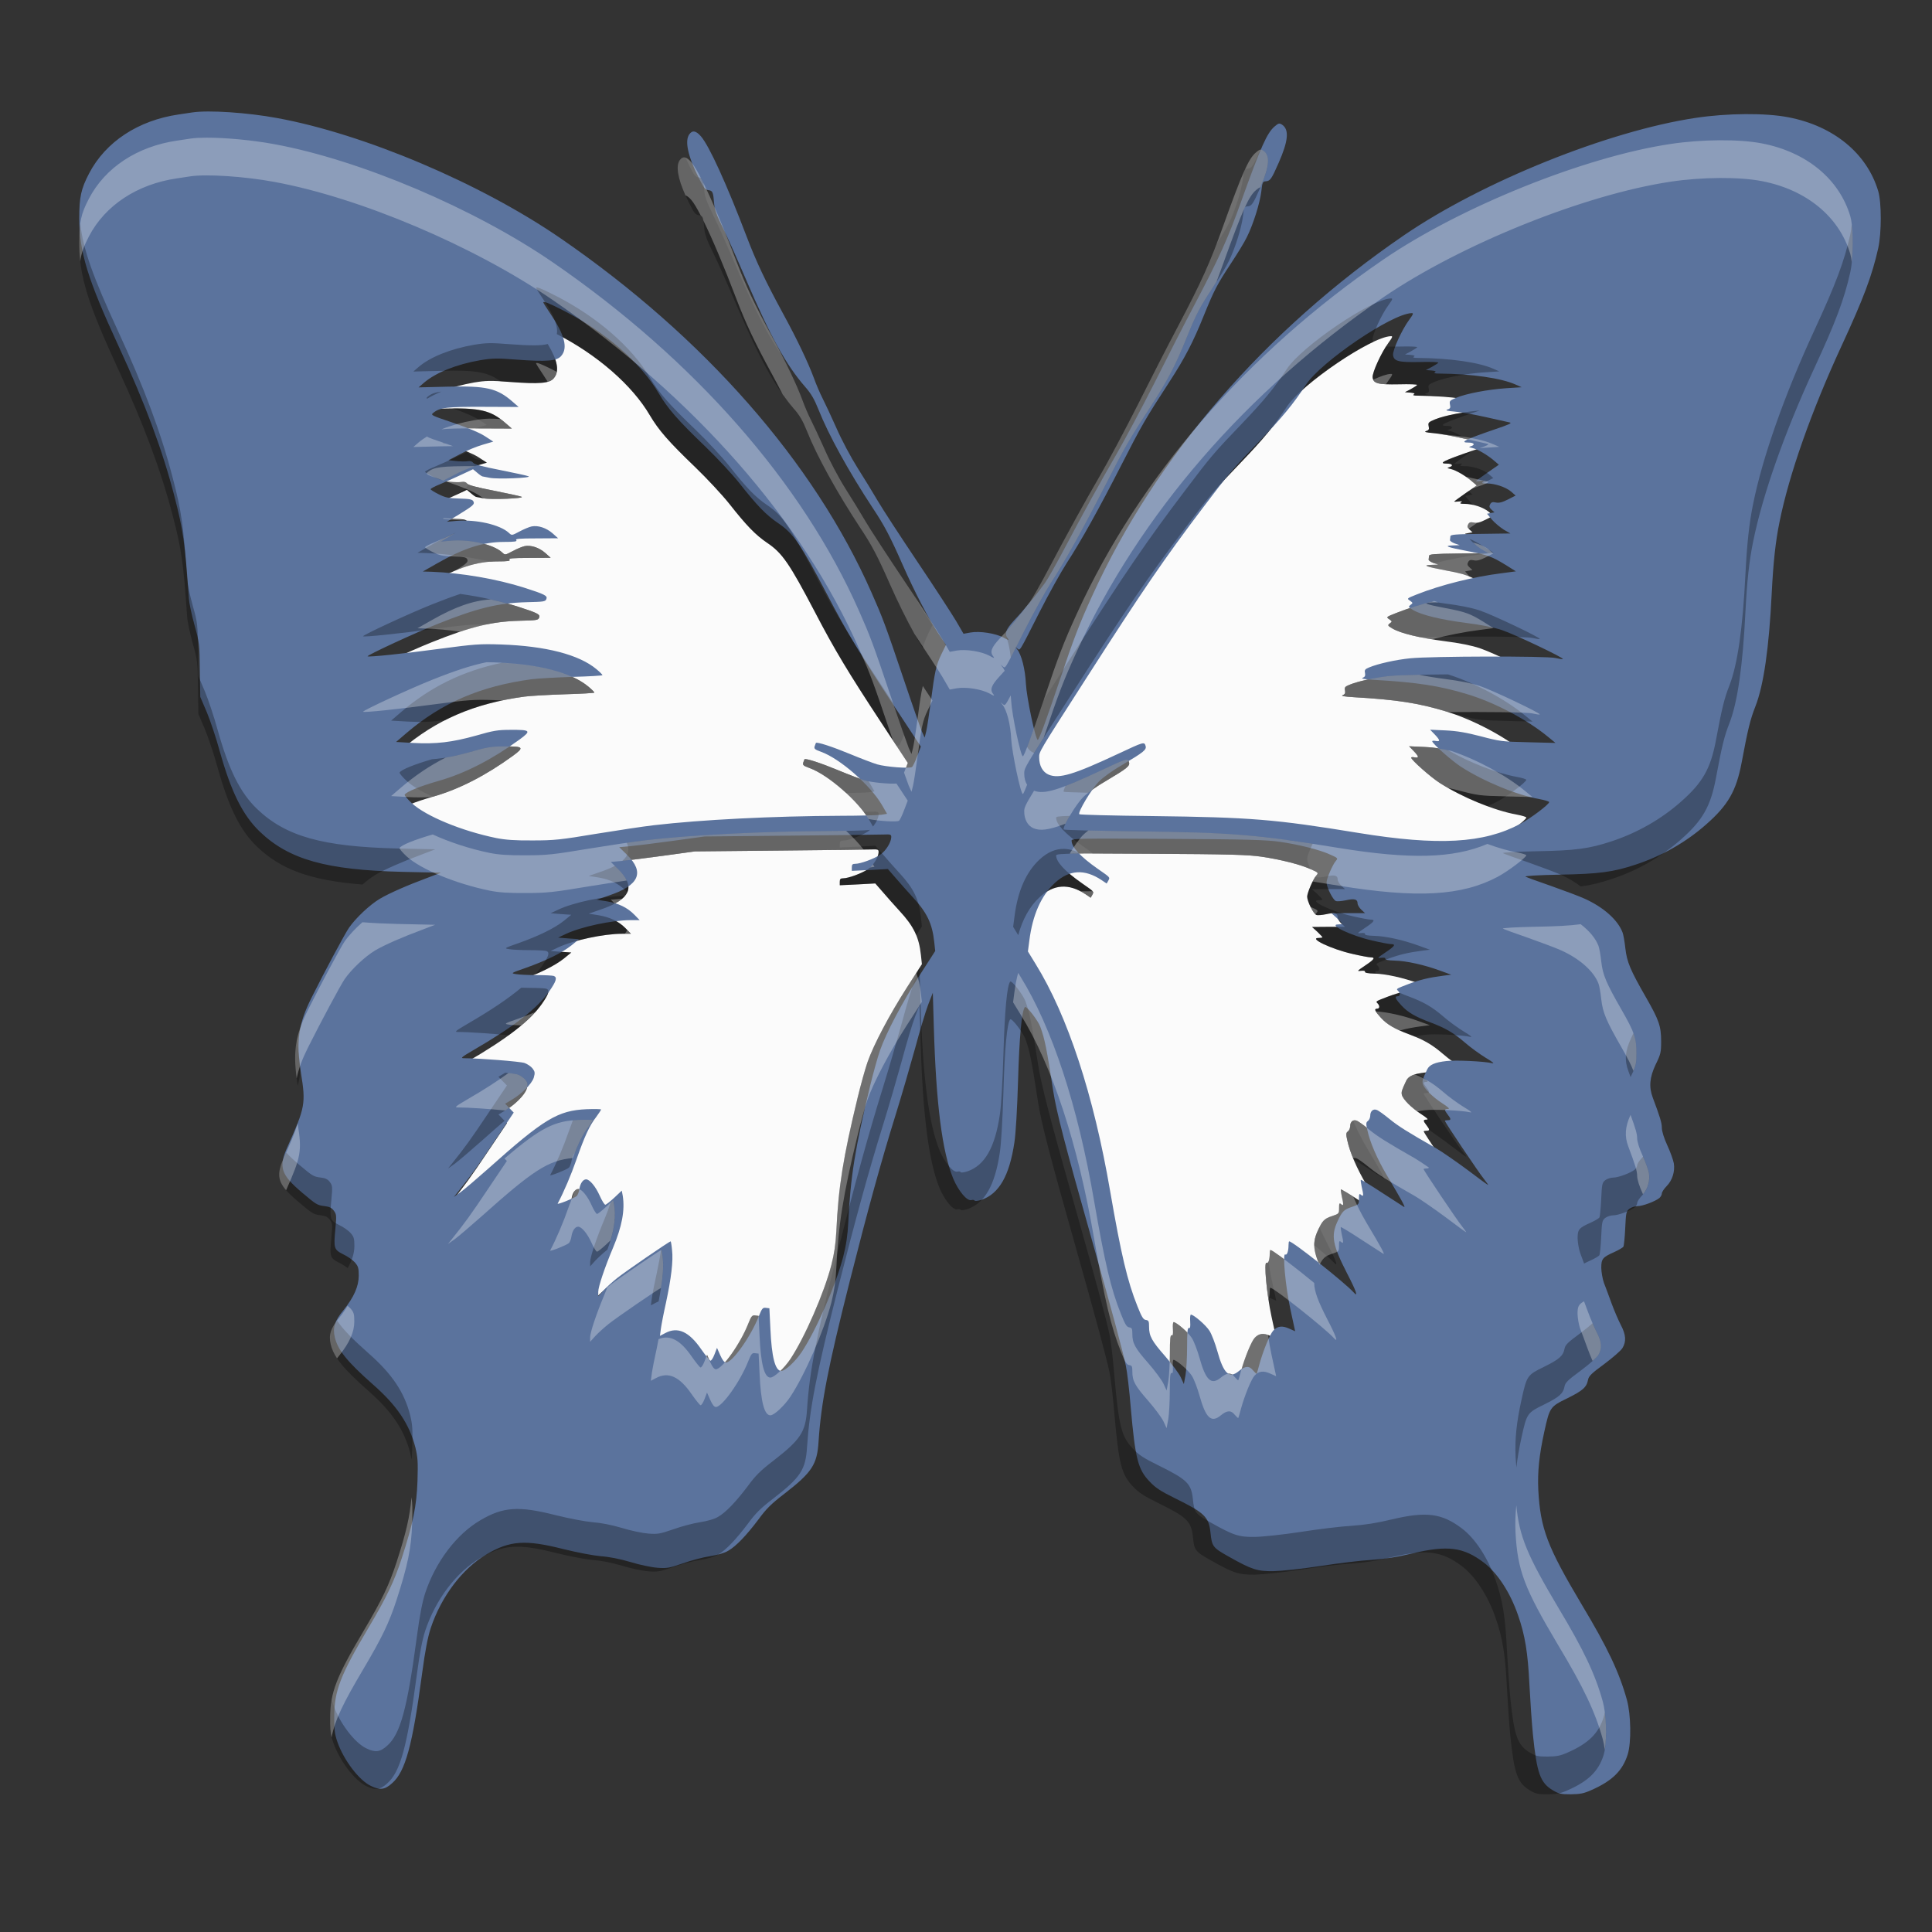 <svg width="512" height="512" version="1.1" viewBox="0 0 384 384" xmlns="http://www.w3.org/2000/svg"><rect x="0" y="0" width="384" height="384" fill="#333333" stroke="none"/><defs><clipPath><rect width="384" height="384"/></clipPath><clipPath><rect width="384" height="384"/></clipPath><clipPath><rect width="384" height="384"/></clipPath><clipPath><rect width="384" height="384"/></clipPath><clipPath><rect width="384" height="384"/></clipPath><clipPath><rect width="384" height="384"/></clipPath><clipPath id="c"><path d="m111 119h177v23h-177z"/></clipPath><clipPath id="b"><path d="m177 130h45v89h-45z"/></clipPath><clipPath id="a"><path d="m111 207h177v89h-177z"/></clipPath><clipPath id="d"><rect width="384" height="384"/></clipPath><g clip-path="url(#d)"></g></defs><path d="m106.78 64.646c-0.155-0.024-0.229 3e-3 -0.229 0.079 0 0.083 0.634 1.102 1.406 2.232 2.784 4.135 3.445 6.699 2.095 8.243-0.827 0.992-2.84 1.157-8.711 0.716-3.832-0.303-4.741-0.276-7.112 0.11-4.631 0.799-8.71 2.426-11.026 4.411l-1.047 0.91 5.651-0.138c7.58-0.193 9.703 0.303 12.68 2.894l1.241 1.075-6.892-0.028c-7.139-0.028-8.517 0.137-9.785 1.157-0.579 0.469-0.496 0.496 3.914 1.985 2.839 0.965 5.073 1.902 6.148 2.591l1.654 1.075-2.068 0.606c-1.158 0.331-3.115 1.13-4.383 1.819l-2.314 1.213 1.488 0.166c0.827 0.083 1.847 0.109 2.26 0.026 0.524-0.083 0.881 0.028 1.101 0.331 0.221 0.303 1.902 0.745 5.293 1.406 2.729 0.551 5.21 1.075 5.514 1.213 0.799 0.331-6.092 0.606-7.58 0.303-0.689-0.138-1.322-0.248-1.433-0.275-0.083 0-0.552-0.303-1.021-0.716l-0.826-0.69-2.288 1.075c-1.268 0.579-3.115 1.434-4.135 1.847-1.047 0.413-1.873 0.854-1.873 0.992 0 0.11 0.716 0.552 1.598 0.993 1.323 0.662 1.958 0.771 4.025 0.826 1.957 0.055 2.535 0.166 2.728 0.524 0.331 0.579 0.028 0.854-2.839 2.618l-2.342 1.406 1.792-0.166c3.859-0.358 8.627 0.717 10.364 2.344 0.551 0.524 0.58 0.523 2.068-0.277 0.827-0.441 1.874-0.881 2.37-0.992 1.268-0.248 2.867 0.276 4.107 1.351l1.075 0.965-4.245 0.028c-3.363 0-4.162 0.082-3.942 0.33 0.221 0.276-0.275 0.359-2.37 0.359-4.107 0-7.884 1.213-13.148 4.217l-2.757 1.572 1.792 0.054c5.789 0.221 12.679 1.407 18.054 3.116 4.024 1.296 4.577 1.571 4.329 2.205-0.193 0.524-0.496 0.552-3.914 0.634-5.43 0.138-9.675 1.158-17.366 4.245-4.438 1.764-13.894 6.147-13.701 6.34 0.221 0.193 7.112-0.524 14.251-1.488 6.671-0.882 7.691-0.965 11.854-0.828 8.793 0.303 15.243 1.985 18.661 4.824 0.661 0.551 1.185 1.075 1.185 1.185 0 0.083-2.646 0.248-5.843 0.331-3.225 0.11-6.864 0.303-8.077 0.469-9.979 1.351-17.559 4.631-24.505 10.585l-1.957 1.682 3.309 0.193c4.548 0.248 7.662-0.139 12.321-1.434 3.418-0.992 4.3-1.129 6.753-1.129 3.969-0.028 4.136 0.165 1.765 1.901-5.32 3.859-10.641 6.616-15.795 8.077-3.666 1.048-6.312 2.122-6.671 2.701-0.083 0.138 0.552 0.882 1.406 1.682 2.812 2.563 9.786 5.43 16.512 6.809 1.819 0.358 3.667 0.496 7.14 0.469 4.218 0 5.457-0.139 12.403-1.296 4.245-0.689 9.346-1.461 11.303-1.682 9.207-1.075 23.209-1.792 36.661-1.847 3.639 0 7.14-0.109 7.802-0.192l1.157-0.193-1.02-1.764c-2.288-3.887-8.215-9.042-11.881-10.365-1.24-0.441-1.405-0.607-1.267-1.075 0.11-0.331 0.22-0.606 0.248-0.661 0.221-0.248 3.253 0.743 6.643 2.149 2.123 0.882 4.521 1.792 5.348 2.041 1.681 0.496 6.312 0.855 6.809 0.524 0.165-0.11 0.634-1.075 1.02-2.123l0.716-1.875-5.209-7.912c-6.533-9.923-9.373-14.636-13.204-21.996-5.1-9.73-6.533-11.826-9.538-13.838-2.316-1.571-4.107-3.417-7.553-7.8-1.406-1.764-4.437-5.016-6.725-7.222-5.348-5.127-7.278-7.36-9.043-10.337-3.501-5.982-10.501-12.074-18.633-16.208-2.088-1.075-3.277-1.606-3.741-1.677zm169.65 2.174c-3.914 0.138-17.696 9.51-20.673 14.03-2.453 3.749-4.604 6.34-8.959 10.888-5.43 5.651-6.202 6.561-11.136 13.094-7.663 10.116-11.688 15.987-23.017 33.656-9.289 14.472-9.069 14.113-9.069 15.271 0 1.626 0.689 2.867 1.847 3.363 2.04 0.855 4.851 0.027 13.727-4.135 4.879-2.288 4.989-2.316 5.237-1.516 0.248 0.772-0.303 1.212-4.521 3.721-1.874 1.075-3.803 2.453-4.63 3.308-1.433 1.461-4.163 6.009-3.804 6.368 0.11 0.11 6.477 0.276 14.14 0.359 19.544 0.248 23.982 0.606 40.521 3.308 15.602 2.536 24.45 2.04 31.589-1.764 2.067-1.103 5.679-3.832 5.679-4.273 0-0.138-0.827-0.386-1.847-0.579-4.493-0.799-10.889-3.446-15.327-6.286-1.819-1.158-5.706-4.602-5.706-5.043 0-0.11 0.304-0.138 0.69-0.056 0.91 0.165 0.882-0.137-0.193-1.267l-0.91-0.938 3.032 0.138c2.26 0.11 4.024 0.413 6.891 1.157 3.666 0.965 4.135 1.048 9.234 1.159l5.376 0.138-1.378-1.131c-4.08-3.39-10.42-6.753-15.877-8.407-5.458-1.654-9.758-2.316-18.303-2.812-1.847-0.11-2.564-0.247-2.178-0.385 0.469-0.193 0.551-0.414 0.469-0.938-0.138-0.606 3.8e-4 -0.772 0.8-1.103 1.681-0.717 5.264-1.516 8.076-1.792 4.08-0.413 26.684-0.468 28.365-0.054 0.744 0.165 1.405 0.275 1.46 0.192 0.248-0.221-9.482-4.851-11.908-5.65-1.654-0.551-3.998-1.02-7.03-1.406-4.907-0.634-8.682-1.543-10.336-2.508-0.965-0.579-0.993-0.635-0.524-1.021 0.496-0.358 0.496-0.385-0.11-0.826-0.634-0.413-0.634-0.441 1.323-1.213 4.714-1.874 11.137-3.474 16.677-4.163l2.729-0.357-2.067-1.296c-2.536-1.571-3.584-1.957-7.443-2.673-3.914-0.744-4.741-1.048-2.867-1.103l1.378-0.054-0.965-0.331c-0.524-0.193-0.965-0.497-0.938-0.662 0.028-0.193 0.056-0.524 0.084-0.744 0.028-0.331 0.965-0.414 5.899-0.469l5.843-0.082-1.295-0.744c-0.689-0.441-1.737-1.295-2.288-1.929l-0.993-1.187 0.716-0.138 0.746-0.138-0.58-0.523c-0.441-0.413-0.496-0.634-0.275-1.047 0.221-0.413 0.469-0.497 1.103-0.359 0.606 0.138 1.24 2.6e-4 2.37-0.579l1.516-0.772-0.91-0.8c-1.075-0.882-3.142-1.57-4.768-1.57-0.882 0-1.047-0.083-0.716-0.303 0.331-0.22 0.193-0.248-0.469-0.166-0.496 0.055-0.91 0.055-0.91 0 0-0.028 1.02-0.773 2.232-1.627l2.26-1.57-0.938-0.8c-1.323-1.13-3.17-2.205-4.189-2.454-0.827-0.193-0.827-0.22-0.275-0.385 0.827-0.276 0.523-0.688-0.497-0.688-1.929 0-0.772-0.58 5.265-2.647 2.619-0.882 3.281-1.185 2.757-1.295-0.386-0.083-2.481-0.551-4.686-1.047-2.205-0.496-4.934-0.992-6.064-1.075-1.544-0.138-1.903-0.249-1.434-0.415 0.551-0.165 0.634-0.357 0.497-0.964-0.138-0.717-0.027-0.799 1.269-1.351 1.957-0.799 6.119-1.599 9.729-1.847l3.032-0.193-1.185-0.523c-2.839-1.268-8.572-2.095-14.94-2.15-0.854 0-1.13-0.084-0.854-0.249 0.303-0.193 0.11-0.275-0.69-0.357l-1.075-0.083 1.159-0.606c0.634-0.358 1.212-0.716 1.267-0.826 0.083-0.138-1.544-0.193-3.611-0.138-4.245 0.083-5.099-0.166-5.237-1.378-0.11-0.91 1.736-4.962 3.142-6.864 0.827-1.13 0.91-1.35 0.469-1.323zm-102.47 102c-0.194-5e-3 -0.442 9e-4 -0.759 0.015-0.799 0.028-9.014 0.138-18.275 0.221l-16.815 0.166-6.202 0.854c-3.418 0.469-7.167 0.937-8.352 1.047l-2.149 0.193 1.516 1.488c3.501 3.446 2.398 5.981-3.529 7.966l-2.37 0.828 1.901 0.303c2.343 0.386 4.08 1.239 5.43 2.618l1.047 1.075h-1.764c-3.639 0-9.703 1.295-12.68 2.701l-1.516 0.718 2.067 0.166 2.041 0.138-1.49 1.213c-1.847 1.461-4.988 3.005-8.957 4.411-2.922 1.02-2.95 1.046-1.903 1.211 0.606 0.11 2.399 0.193 4.025 0.193 1.599 0 3.114 0.083 3.362 0.166 0.744 0.276 0.496 1.048-0.91 3.06-2.343 3.335-6.891 6.863-14.774 11.439-2.315 1.351-2.618 1.6-1.929 1.6 2.949 0 11.026 0.633 11.908 0.936 0.551 0.193 1.269 0.689 1.572 1.075 0.469 0.634 0.495 0.855 0.22 1.819-0.386 1.185-2.316 3.142-4.383 4.355l-1.213 0.718 0.828 0.854 0.854 0.882-3.804 5.651c-3.39 5.072-4.575 6.697-7.138 9.895l-0.772 0.965 1.351-0.965c0.717-0.524 3.141-2.591 5.347-4.548 10.943-9.786 13.646-11.411 19.296-11.659 1.544-0.055 2.811-0.029 2.811 0.054 0 0.11-0.442 0.772-0.965 1.488-1.296 1.654-2.26 3.776-3.858 8.325-1.02 2.949-2.454 6.312-3.666 8.6-0.138 0.276 3.226-1.047 3.694-1.46 0.221-0.165 0.468-0.8 0.551-1.406 0.193-1.13 0.716-1.873 1.323-1.873 0.689 0 1.848 1.378 2.647 3.17 0.441 0.992 0.938 1.792 1.103 1.792 0.165 0 0.964-0.634 1.764-1.378l1.46-1.378 0.193 1.02c0.441 2.812-0.137 5.983-1.929 10.228-1.626 3.859-2.867 7.58-2.867 8.544v0.882l0.992-1.102c0.551-0.606 1.764-1.709 2.701-2.454 1.571-1.268 10.227-7.194 10.475-7.194 0.055 0 0.193 0.771 0.275 1.736 0.248 2.095-0.165 5.485-1.185 10.254-0.441 1.957-0.881 4.245-0.992 5.045l-0.193 1.46 1.047-0.551c2.426-1.296 4.63-0.303 7.028 3.17 0.827 1.185 1.628 2.177 1.793 2.232 0.165 0.055 0.523-0.496 0.798-1.213l0.497-1.295 0.634 1.433c0.441 0.992 0.799 1.434 1.129 1.434 1.24 0 4.852-5.072 6.423-9.069 0.606-1.516 0.772-1.71 1.378-1.627l0.689 0.084 0.193 3.996c0.248 5.568 0.938 8.271 2.15 8.271 0.744 0 2.783-1.903 3.968-3.694 2.867-4.328 6.699-13.12 8.133-18.661 0.579-2.288 0.854-4.108 0.992-6.727 0.413-8.848 1.351-14.637 4.245-26.6 0.606-2.508 1.488-5.678 1.957-7.028 1.24-3.528 4.383-9.455 7.828-14.83l2.978-4.632-0.193-1.792c-0.386-3.583-1.406-5.733-4.273-8.82-0.992-1.075-2.453-2.73-3.28-3.694l-1.516-1.737-3.529 0.193-3.529 0.166v-0.688c0-0.551 0.139-0.69 0.69-0.69 0.992 0 3.639-0.965 4.879-1.792 1.075-0.717 2.149-2.425 2.149-3.445 0-0.372-0.092-0.496-0.674-0.511zm44.552 0.816c-7.726-0.019-8.594 0.074-8.594 0.384 0 1.268 1.709 3.143 5.099 5.514 2.536 1.764 2.425 1.654 2.095 2.316l-0.33 0.579-1.021-0.69c-3.335-2.205-6.311-2.013-9.123 0.579-2.674 2.481-4.355 6.258-4.989 11.303l-0.275 2.095 1.488 2.426c6.285 10.144 11.384 25.662 14.609 44.517 2.15 12.404 3.364 17.586 5.348 22.52 0.827 2.067 1.13 2.592 1.654 2.647 0.524 0.083 0.606 0.248 0.606 1.323 0 1.819 0.523 2.784 3.142 5.761 1.296 1.488 2.674 3.335 3.032 4.08l0.634 1.378 0.33-1.792c0.165-0.965 0.303-3.474 0.303-5.542 0-2.894 0.083-3.721 0.359-3.639 0.248 0.11 0.303-0.219 0.247-1.239-0.055-0.744 0-1.378 0.139-1.378 0.579 0.028 2.948 2.067 3.637 3.17 0.441 0.689 1.103 2.453 1.516 3.914 1.24 4.493 2.344 5.513 4.219 3.97 1.268-1.048 2.067-1.076 2.811-0.111 0.331 0.386 0.633 0.662 0.689 0.606 0.028-0.055 0.304-0.909 0.552-1.901 0.717-2.591 2.04-5.844 2.701-6.533 0.827-0.882 1.736-0.992 3.086-0.385l1.187 0.523-0.938-4.327c-0.965-4.465-1.572-11.053-0.993-10.695 0.331 0.221 0.634-0.662 0.634-1.819 0-0.413 0.055-0.744 0.138-0.744 0.689 0 10.916 8.103 12.626 10.005 0.937 1.048 0.497-0.276-1.323-3.776-2.812-5.485-3.143-7.304-1.903-10.033 0.937-2.067 1.296-2.426 2.895-2.95 1.323-0.441 1.351-0.495 1.351-1.57 0-0.965 0.055-1.075 0.413-0.772 0.496 0.413 0.525 0.137 0.111-1.627-0.138-0.662-0.221-1.268-0.166-1.323 0.083-0.055 1.902 1.048 4.08 2.481 2.178 1.406 4.134 2.673 4.355 2.811 0.413 0.248-0.303-1.102-3.336-6.174-1.929-3.28-3.308-6.45-3.832-8.903-0.276-1.213-0.248-1.462 0.138-1.737 0.248-0.193 0.441-0.661 0.441-1.02 0-0.882 0.579-1.405 1.269-1.129 0.303 0.083 1.406 0.881 2.454 1.736 1.764 1.433 3.363 2.454 9.207 5.789 1.13 0.662 3.831 2.535 6.037 4.162 2.178 1.654 4.025 3.004 4.107 3.004 0.055 0-0.304-0.523-0.828-1.185-0.992-1.213-7.635-11.109-7.635-11.357 0-0.083 0.248-0.138 0.551-0.138 0.689 0 0.689-0.22 0-1.102-0.689-0.882-0.689-1.103 0.056-1.103 0.413 0 0.11-0.303-1.075-1.075-1.957-1.268-3.612-2.922-3.86-3.832-0.138-0.606-0.026-0.937 0.856-2.811 0.441-0.937 1.544-1.406 3.776-1.654 1.847-0.221 7.36 0.055 8.931 0.413 0.551 0.138 0.138-0.22-1.241-1.047-1.13-0.689-3.005-2.04-4.135-3.032-2.15-1.847-3.749-2.784-6.671-3.886-2.922-1.075-4.465-1.984-5.678-3.308-1.213-1.323-1.433-1.819-0.744-1.819 0.496 0 0.551-0.579 0.082-1.047-0.413-0.413-0.469-0.386 2.123-1.378 2.233-0.827 3.97-1.241 6.754-1.6l1.516-0.192-2.206-0.8c-3.087-1.13-6.56-1.902-8.848-1.957-1.268-0.028-1.93-0.166-1.847-0.359 0.055-0.193-0.221-0.247-0.8-0.192-0.854 0.11-0.799 0.055 0.828-1.047 1.819-1.213 2.094-1.627 1.102-1.627-0.358 0-1.985-0.303-3.639-0.688-4.162-0.937-8.847-3.17-6.669-3.17 0.386 0 0.716-0.055 0.716-0.138 0-0.083-0.468-0.552-1.02-1.103l-1.047-0.938 3.28-0.028h3.28l-0.744-0.688c-0.386-0.358-0.716-0.91-0.716-1.241 0-0.799-0.634-0.965-2.316-0.579-0.799 0.165-1.681 0.248-1.929 0.138-0.579-0.221-1.819-2.701-1.819-3.639 0-0.744 1.213-3.556 1.847-4.245 0.413-0.469 0.331-0.551-1.047-1.157-2.04-0.965-6.12-1.984-9.896-2.536-2.646-0.386-6.313-0.496-21.97-0.579-4.321-0.028-7.657-0.048-10.232-0.054z" fill="#fbfbfb" style="paint-order:fill markers stroke"/><g transform="matrix(.028 0 0 -.028 15.585 356.77)"><path d="m810 11944c-14-2-59-9-100-15-286-42-517-194-634-418-58-111-70-169-70-321 1-240 60-431 279-905 189-408 312-740 395-1060 64-245 77-340 104-730 2-33 20-118 40-190 35-125 36-137 38-320l3-190 47-110c25-60 67-186 92-278 81-289 163-453 284-569 207-198 471-272 1011-285l274-6-89-34c-151-56-278-112-344-151-72-43-171-136-220-207-31-46-170-305-265-495-94-188-111-310-75-536 35-216 29-244-94-519-67-149-51-199 103-330 101-85 105-88 160-95 33-4 49-12 64-32 19-26 20-34 11-130-13-137-10-147 56-180 30-14 67-40 82-57 24-27 28-40 28-94 0-76-34-153-108-245-63-76-78-125-62-193 22-92 90-175 271-335 170-149 259-282 301-447 17-71 19-102 15-237-6-177-31-300-112-550-54-166-105-272-240-500-195-329-238-440-239-620-1-96 3-126 22-182 44-128 153-273 237-313 65-32 100-28 151 18 95 83 145 265 214 782 22 165 40 255 61 320 75 225 225 423 397 524 165 97 275 105 543 37 102-25 212-46 267-51 59-4 135-19 210-41 64-20 151-38 192-41 68-5 84-2 180 31 58 21 145 44 193 51 56 9 104 23 130 39 56 32 130 110 215 223 54 74 91 111 184 182 196 152 232 207 242 371 18 273 66 523 222 1140 130 513 223 850 324 1175 43 138 105 352 139 475 33 124 75 263 93 310l33 85 7-240c16-551 59-888 138-1080 38-89 98-161 129-152 11 3 21 1 23-4s24-2 49 6c125 43 198 172 233 407 10 65 20 238 26 438 9 310 26 498 49 523 11 11 93-96 109-140 32-88 45-153 92-458 22-143 85-388 270-1040 143-506 224-805 245-907 9-40 25-174 35-298 32-363 51-439 134-525 41-44 77-68 181-119 209-103 239-132 251-243 10-99 16-107 128-170 165-93 204-106 320-104 56 1 199 16 330 36 127 20 292 40 366 44 98 7 178 19 290 46 248 59 361 45 506-65 96-73 187-211 243-373 50-143 70-266 81-494 6-115 17-275 25-356 28-274 52-341 142-394 42-25 58-28 128-28 66 1 92 6 145 30 148 65 222 138 258 254 26 85 23 281-6 386-54 195-137 371-321 677-245 412-293 538-308 813-6 129 6 246 42 411 39 177 41 180 164 240 109 54 137 78 147 131 5 27 25 46 115 112 60 45 118 95 129 113 29 47 25 96-11 164-17 33-47 102-66 154s-43 118-54 145c-10 28-18 75-19 106 0 65 9 76 92 113 31 14 60 31 65 38 4 7 10 66 13 131 5 110 7 120 29 138 13 10 39 19 58 19 37 0 127 34 156 58 9 8 17 23 17 32s15 33 34 52c41 42 60 104 51 162-4 22-24 80-46 127-24 52-39 101-39 125 0 35-13 77-64 213-29 77-23 145 20 236 36 73 39 87 39 165 0 108-16 152-107 311-112 195-136 252-147 349-5 47-14 98-20 113-34 89-134 178-268 239-37 17-144 57-237 90-93 32-175 62-184 67s90 11 239 14c285 5 382 18 545 72 185 61 358 160 499 285 156 137 213 238 251 436 45 242 62 309 98 401 59 150 97 416 116 804 11 218 27 367 55 504 68 339 227 789 440 1250 157 339 218 502 261 695 24 107 24 325 0 405-80 268-316 462-636 524-162 32-435 30-660-4-621-93-1514-453-2070-833-987-675-1760-1567-2210-2552-95-207-135-312-235-610-98-290-146-420-155-420-16 0-79 301-84 396-5 106-32 211-64 249-16 19-16 19 1 5 23-17 8-42 158 254 67 132 155 290 194 350 104 160 228 383 388 696 145 284 171 329 340 589 111 171 170 284 247 476 71 175 94 219 190 365 46 69 98 154 115 190 44 88 92 240 102 324 7 64 10 70 32 71 31 2 41 17 91 131 69 157 76 236 24 271-19 12-25 11-53-13-53-45-97-142-236-529-96-269-157-403-329-730-70-132-199-384-287-560-89-176-210-403-269-505-119-205-240-425-380-690-51-96-108-197-128-225-61-84-153-197-218-265-63-68-74-99-45-133 9-12-1-9-30 8-57 31-171 49-237 37l-49-9-53 91c-30 50-153 240-275 421-122 182-248 375-280 430s-97 161-144 235c-48 76-114 200-151 285-37 83-81 177-98 210s-45 98-62 145c-39 106-119 274-215 450-130 239-193 373-261 551-142 373-267 647-325 713-36 41-61 45-83 14-33-47-10-154 67-308 36-73 46-85 69-88 31-4 34-13 41-99 3-38 19-83 60-165 31-62 106-230 167-373 174-405 281-600 417-757 45-51 67-90 97-165 71-179 215-440 385-698 82-123 124-203 212-403 87-197 184-383 250-482l57-86-33-68c-37-77-46-118-75-341-12-88-26-180-32-205l-11-44-20 44c-10 25-68 189-127 365-132 392-152 444-230 620-408 926-1189 1815-2210 2517-566 389-1392 739-2010 852-211 39-484 57-600 40zm2634-1407c295-150 549-371 676-588 64-108 134-189 328-375 83-80 193-198 244-262 125-159 190-226 274-283 109-73 161-149 346-502 139-267 242-438 479-798l189-287-26-68c-14-38-31-73-37-77-18-12-186 1-247 19-30 9-117 42-194 74-123 51-233 87-241 78-1-2-5-12-9-24-5-17 1-23 46-39 133-48 348-235 431-376l37-64-42-7c-24-3-151-7-283-7-488-2-996-28-1330-67-71-8-256-36-410-61-252-42-297-47-450-47-126-1-193 4-259 17-244 50-497 154-599 247-31 29-54 56-51 61 13 21 109 60 242 98 187 53 380 153 573 293 86 63 80 70-64 69-89 0-121-5-245-41-169-47-282-61-447-52l-120 7 71 61c252 216 527 335 889 384 44 6 176 13 293 17 116 3 212 9 212 12 0 4-19 23-43 43-124 103-358 164-677 175-151 5-188 2-430-30-259-35-509-61-517-54-7 7 336 166 497 230 279 112 433 149 630 154 124 3 135 4 142 23 9 23-11 33-157 80-195 62-445 105-655 113l-65 2 100 57c191 109 328 153 477 153 76 0 94 3 86 13-8 9 21 12 143 12l154 1-39 35c-45 39-103 58-149 49-18-4-56-20-86-36-54-29-55-29-75-10-63 59-236 98-376 85l-65-6 85 51c104 64 115 74 103 95-7 13-28 17-99 19-75 2-98 6-146 30-32 16-58 32-58 36 0 5 30 21 68 36 37 15 104 46 150 67l83 39 30-25c17-15 34-26 37-26 4-1 27-5 52-10 54-11 304-1 275 11-11 5-101 24-200 44-123 24-184 40-192 51s-21 15-40 12c-15-3-52-2-82 1l-54 6 84 44c46 25 117 54 159 66l75 22-60 39c-39 25-120 59-223 94-160 54-163 55-142 72 46 37 96 43 355 42l250-1-45 39c-108 94-185 112-460 105l-205-5 38 33c84 72 232 131 400 160 86 14 119 15 258 4 213-16 286-10 316 26 49 56 25 149-76 299-28 41-51 78-51 81 0 11 43-6 144-58zm6002-66c-51-69-118-216-114-249 5-44 36-53 190-50 75 2 134 0 131-5-2-4-23-17-46-30l-42-22 39-3c29-3 36-6 25-13-10-6 0-9 31-9 231-2 439-32 542-78l43-19-110-7c-131-9-282-38-353-67-47-20-51-23-46-49 5-22 2-29-18-35-17-6-4-10 52-15 41-3 140-21 220-39s156-35 170-38c19-4-5-15-100-47-219-75-261-96-191-96 37 0 48-15 18-25-20-6-20-7 10-14 37-9 104-48 152-89l34-29-82-57c-44-31-81-58-81-59 0-2 15-2 33 0 24 3 29 2 17-6s-6-11 26-11c59 0 134-25 173-57l33-29-55-28c-41-21-64-26-86-21-23 5-32 2-40-13s-6-23 10-38l21-19-27-5-26-5 36-43c20-23 58-54 83-70l47-27-212-3c-179-2-213-5-214-17-1-8-2-20-3-27-1-6 15-17 34-24l35-12-50-2c-68-2-38-13 104-40 140-26 178-40 270-97l75-47-99-13c-201-25-434-83-605-151-71-28-71-29-48-44 22-16 22-17 4-30-17-14-16-16 19-37 60-35 197-68 375-91 110-14 195-31 255-51 88-29 441-197 432-205-2-3-26 1-53 7-61 15-881 13-1029-2-102-10-232-39-293-65-29-12-34-18-29-40 3-19 0-27-17-34-14-5 12-10 79-14 310-18 466-42 664-102s428-182 576-305l50-41-195 5c-185 4-202 7-335 42-104 27-168 38-250 42l-110 5 33-34c39-41 40-52 7-46-14 3-25 2-25-2 0-16 141-141 207-183 161-103 393-199 556-228 37-7 67-16 67-21 0-16-131-115-206-155-259-138-580-156-1146-64-600 98-761 111-1470 120-278 3-509 9-513 13-13 13 86 178 138 231 30 31 100 81 168 120 153 91 173 107 164 135-9 29-13 28-190-55-322-151-424-181-498-150-42 18-67 63-67 122 0 42-8 29 329 554 411 641 557 854 835 1221 179 237 207 270 404 475 158 165 236 259 325 395 108 164 608 504 750 509 16 1 13-7-17-48zm-3676-3671c0-37-39-99-78-125-45-30-141-65-177-65-20 0-25-5-25-25v-25l128 6 128 7 55-63c30-35 83-95 119-134 104-112 141-190 155-320l7-65-108-168c-125-195-239-410-284-538-17-49-49-164-71-255-105-434-139-644-154-965-5-95-15-161-36-244-52-201-191-520-295-677-43-65-117-134-144-134-44 0-69 98-78 300l-7 145-25 3c-22 3-28-4-50-59-57-145-188-329-233-329-12 0-25 16-41 52l-23 52-18-47c-10-26-23-46-29-44s-35 38-65 81c-87 126-167 162-255 115l-38-20 7 53c4 29 20 112 36 183 37 173 52 296 43 372-3 35-8 63-10 63-9 0-323-215-380-261-34-27-78-67-98-89l-36-40v32c0 35 45 170 104 310 65 154 86 269 70 371l-7 37-53-50c-29-27-58-50-64-50s-24 29-40 65c-29 65-71 115-96 115-22 0-41-27-48-68-3-22-12-45-20-51-17-15-139-63-134-53 44 83 96 205 133 312 58 165 93 242 140 302 19 26 35 50 35 54 0 3-46 4-102 2-205-9-303-68-700-423-80-71-168-146-194-165l-49-35 28 35c93 116 136 175 259 359l138 205-31 32-30 31 44 26c75 44 145 115 159 158 10 35 9 43-8 66-11 14-37 32-57 39-32 11-325 34-432 34-25 0-14 9 70 58 286 166 451 294 536 415 51 73 60 101 33 111-9 3-64 6-122 6-59 0-124 3-146 7-38 6-37 7 69 44 144 51 258 107 325 160l54 44-74 5-75 6 55 26c108 51 328 98 460 98h64l-38 39c-49 50-112 81-197 95l-69 11 86 30c215 72 255 164 128 289l-55 54 78 7c43 4 179 21 303 38l225 31 610 6c336 3 634 7 663 8 46 2 52 0 52-18zm2760-34c137-20 285-57 359-92 50-22 53-25 38-42-23-25-67-127-67-154 0-34 45-124 66-132 9-4 41-1 70 5 61 14 84 8 84-21 0-12 12-32 26-45l27-25h-119l-119-1 38-34c20-20 37-37 37-40s-12-5-26-5c-79 0 91-81 242-115 60-14 119-25 132-25 36 0 26-15-40-59-59-40-61-42-30-38 21 2 31 0 29-7-3-7 21-12 67-13 83-2 209-30 321-71l80-29-55-7c-101-13-164-28-245-58-94-36-92-35-77-50 17-17 15-38-3-38-25 0-17-18 27-66s100-81 206-120c106-40 164-74 242-141 41-36 109-85 150-110 50-30 65-43 45-38-57 13-257 23-324 15-81-9-121-26-137-60-32-68-36-80-31-102 9-33 69-93 140-139 43-28 54-39 39-39-27 0-27-8-2-40s25-40 0-40c-11 0-20-2-20-5 0-9 241-368 277-412 19-24 32-43 30-43-3 0-70 49-149 109-80 59-178 127-219 151-212 121-270 158-334 210-38 31-78 60-89 63-25 10-46-9-46-41 0-13-7-30-16-37-14-10-15-19-5-63 19-89 69-204 139-323 110-184 136-233 121-224-8 5-79 51-158 102-79 52-145 92-148 90-2-2 1-24 6-48 15-64 14-74-4-59-13 11-15 7-15-28 0-39-1-41-49-57-58-19-71-32-105-107-45-99-33-165 69-364 66-127 82-175 48-137-62 69-433 363-458 363-3 0-5-12-5-27 0-42-11-74-23-66-21 13 1-226 36-388l34-157-43 19c-49 22-82 18-112-14-24-25-72-143-98-237-9-36-19-67-20-69-2-2-13 8-25 22-27 35-56 34-102-4-68-56-108-19-153 144-15 53-39 117-55 142-25 40-111 114-132 115-5 0-7-23-5-50 2-37 0-49-9-45-10 3-13-27-13-132 0-75-5-166-11-201l-12-65-23 50c-13 27-63 94-110 148-95 108-114 143-114 209 0 39-3 45-22 48-19 2-30 21-60 96-72 179-116 367-194 817-117 684-302 1247-530 1615l-54 88 10 76c23 183 84 320 181 410 102 94 210 101 331 21l37-25 12 21c12 24 16 20-76 84-123 86-185 154-185 200 0 15 56 16 683 12 568-3 701-7 797-21z" fill="#5b739d"/></g><path transform="scale(.75)" d="m334.15 39.643c-0.046-0.003-0.092 0.005-0.139 0.012-0.034 0.078-0.057 0.144-0.092 0.223-1.838 4.19-2.204 4.741-3.344 4.814-0.285 0.013-0.48 0.056-0.629 0.199-0.079 0.17-0.147 0.298-0.229 0.48-0.12 0.38-0.21 0.937-0.318 1.93-0.368 3.087-2.133 8.674-3.75 11.908-0.503 1.066-1.865 3.295-3.25 5.449-2.667 7.001-5.109 12.12-10.311 22.01-2.573 4.851-7.315 14.112-10.549 20.58-3.271 6.469-7.718 14.812-9.887 18.561-4.374 7.534-8.821 15.622-13.967 25.361-1.874 3.528-3.968 7.24-4.703 8.27-1.87 2.575-4.504 5.837-6.723 8.316 0.736 1.511 1.336 3.924 1.602 6.527 0.767-1.462 1.862-3.634 3.613-7.09 2.462-4.851 5.697-10.658 7.131-12.863 3.822-5.88 8.379-14.076 14.26-25.58 5.329-10.438 6.285-12.093 12.496-21.648 4.08-6.285 6.248-10.438 9.078-17.494 2.61-6.432 3.454-8.048 6.982-13.414 1.691-2.536 3.602-5.661 4.227-6.984 1.617-3.234 3.382-8.821 3.75-11.908 0.257-2.352 0.367-2.573 1.176-2.609 1.139-0.074 1.506-0.625 3.344-4.814 2.536-5.77 2.794-8.673 0.883-9.959-0.262-0.165-0.457-0.264-0.652-0.275zm-153.03 2.076c-0.35 0.062-0.669 0.307-0.973 0.734-1.213 1.727-0.367 5.66 2.463 11.32 1.323 2.683 1.692 3.124 2.537 3.234 1.139 0.147 1.249 0.478 1.506 3.639 0.11 1.397 0.698 3.051 2.205 6.064 1.139 2.279 3.897 8.453 6.139 13.709 6.395 14.885 10.328 22.052 15.326 27.822 1.654 1.874 2.462 3.306 3.564 6.062 2.61 6.579 7.902 16.172 14.15 25.654 3.014 4.521 4.557 7.462 7.791 14.812 3.01 6.815 6.334 13.234 8.738 17.004 0.347-1.391 0.74-2.397 1.332-3.629l1.213-2.5-2.094-3.16c-0.773-1.16-1.685-2.727-2.641-4.445-0.936-1.41-1.76-2.681-2.727-4.115-4.484-6.689-9.115-13.783-10.291-15.805-1.176-2.021-3.566-5.917-5.293-8.637-1.764-2.793-4.189-7.351-5.549-10.475-1.36-3.05-2.977-6.506-3.602-7.719-0.625-1.213-1.655-3.601-2.279-5.328-1.048-2.848-2.914-6.926-5.213-11.434-3.77-5.265-7.313-12.203-12.428-24.109-2.242-5.256-4.999-11.43-6.139-13.709-1.507-3.014-2.095-4.668-2.205-6.064-0.079-0.968-0.145-1.649-0.23-2.162-0.239-0.484-0.455-0.894-0.678-1.324-0.162-0.075-0.352-0.121-0.598-0.152-0.845-0.11-1.214-0.551-2.537-3.234-0.346-0.692-0.659-1.357-0.945-1.996-0.189-0.06-0.373-0.089-0.545-0.059zm-159.85 17.521c-0.199 1.427-0.266 3.056-0.266 5.191 0.037 8.821 2.205 15.841 10.254 33.262 6.946 14.995 11.467 27.198 14.518 38.959 2.352 9.005 2.83 12.494 3.822 26.828 0.073 1.213 0.736 4.338 1.471 6.984 1.286 4.594 1.323 5.034 1.397 11.76l0.109 6.984 1.728 4.043c0.919 2.205 2.462 6.835 3.381 10.217 2.977 10.622 5.99 16.649 10.438 20.912 6.321 6.046 14.111 8.941 27.941 10.023 1.164-1.016 2.343-1.914 3.373-2.529 2.426-1.433 7.093-3.491 12.643-5.549l3.272-1.25-10.07-0.221c-19.847-0.478-29.55-3.197-37.158-10.475-4.447-4.263-7.46-10.29-10.438-20.912-0.919-3.381-2.462-8.012-3.381-10.217l-1.728-4.043-0.109-6.984c-0.074-6.726-0.11-7.166-1.397-11.76-0.735-2.646-1.397-5.771-1.471-6.984-0.992-14.334-1.47-17.824-3.822-26.828-3.05-11.761-7.571-23.964-14.518-38.959-6.553-14.184-9.208-21.473-9.988-28.453zm469.47 0.242c-0.104 0.986-0.23 1.916-0.398 2.668-1.58 7.093-3.822 13.084-9.592 25.543-7.828 16.943-13.673 33.482-16.172 45.941-1.029 5.035-1.617 10.511-2.022 18.523-0.698 14.26-2.095 24.036-4.264 29.549-1.323 3.381-1.948 5.844-3.602 14.738-1.397 7.277-3.491 10.99-9.225 16.025-5.182 4.594-11.541 8.233-18.34 10.475-5.991 1.985-9.557 2.463-20.031 2.647-5.476 0.11-9.114 0.33-8.783 0.514 0.331 0.184 3.344 1.287 6.762 2.463 3.418 1.213 7.351 2.682 8.711 3.307 1.929 0.878 3.656 1.917 5.131 3.049 2.891-0.391 5.259-1 8.211-1.978 6.799-2.242 13.158-5.88 18.34-10.475 5.734-5.035 7.828-8.748 9.225-16.025 1.654-8.894 2.279-11.357 3.602-14.738 2.168-5.513 3.565-15.289 4.264-29.549 0.404-8.012 0.992-13.488 2.022-18.523 2.499-12.459 8.343-28.998 16.172-45.941 5.77-12.459 8.011-18.45 9.592-25.543 0.713-3.181 0.839-8.992 0.398-12.668zm-348.37 16.711c-0.206-0.032-0.305 0.004-0.305 0.105 0 0.11 0.846 1.472 1.875 2.978 2.822 4.191 4.003 7.167 3.619 9.26 10.756 5.511 20.006 13.58 24.645 21.506 2.352 3.969 4.925 6.945 12.055 13.781 3.05 2.94 7.092 7.277 8.967 9.629 4.594 5.844 6.983 8.307 10.07 10.402 4.006 2.683 5.917 5.475 12.717 18.449 5.109 9.813 8.895 16.099 17.605 29.33l3.959 6.01c0.318-0.027 0.572-0.066 0.672-0.133 0.216-0.144 0.821-1.395 1.33-2.762-0.788-2.227-1.766-5.058-2.938-8.525l-3.023-4.59c-8.71-13.231-12.497-19.517-17.605-29.33-6.799-12.974-8.711-15.766-12.717-18.449-3.087-2.095-5.476-4.559-10.07-10.402-1.874-2.352-5.916-6.689-8.967-9.629-7.13-6.836-9.703-9.812-12.055-13.781-4.668-7.975-14.004-16.098-24.846-21.611-2.784-1.433-4.37-2.143-4.988-2.238zm226.21 2.898c-5.219 0.184-23.595 12.681-27.564 18.709-3.271 4.998-6.138 8.453-11.945 14.518-7.24 7.534-8.269 8.746-14.848 17.457-10.217 13.488-15.584 21.316-30.689 44.875-3.015 4.697-5.226 8.146-6.926 10.814-2.11 6.234-3.517 10.213-4.41 12.512 0.418 0.686 0.991 1.213 1.707 1.52 0.048 0.02 0.1 0.034 0.148 0.053 1.699-2.753 4.335-6.882 9.48-14.898 15.106-23.559 20.472-31.387 30.689-44.875 6.579-8.71 7.607-9.923 14.848-17.457 5.807-6.064 8.674-9.519 11.945-14.518 3.154-4.79 15.391-13.645 22.908-17.18-0.076-0.181-0.132-0.381-0.158-0.613-0.147-1.213 2.317-6.614 4.191-9.15 1.103-1.507 1.211-1.802 0.623-1.766zm-238.93 11.859c-1.337 0.023-2.429 0.161-4.01 0.418-6.175 1.066-11.614 3.235-14.701 5.881l-1.397 1.213 7.533-0.186c8.932-0.227 12.182 0.272 15.557 2.773 0.743 0.045 1.494 0.091 2.49 0.17 7.828 0.588 10.511 0.368 11.613-0.955 1.585-1.812 1.087-4.679-1.586-9.1-1.667 0.47-4.591 0.463-10.027 0.055-2.554-0.202-4.136-0.292-5.473-0.27zm243.03 0.867c-0.589 5.73e-4 -1.241 0.009-1.93 0.027-1.415 0.028-2.547 0.029-3.453-0.012-1.743 2.745-3.662 7.099-3.531 8.174 0.184 1.617 1.324 1.948 6.984 1.838 2.756-0.073 4.925-1.7e-4 4.814 0.184-0.073 0.147-0.846 0.626-1.691 1.103l-1.543 0.809 1.434 0.109c1.066 0.11 1.322 0.221 0.918 0.479-0.368 0.221-6.7e-4 0.33 1.139 0.33 2.298 0.02 4.524 0.121 6.639 0.283-1.059-0.176-2.012-0.317-2.596-0.359-2.058-0.184-2.535-0.33-1.91-0.551 0.735-0.221 0.846-0.479 0.662-1.287-0.184-0.956-0.038-1.066 1.689-1.801 2.61-1.066 8.16-2.132 12.975-2.463l4.043-0.256-1.58-0.699c-3.786-1.691-11.432-2.794-19.922-2.867-1.139 0-1.506-0.11-1.139-0.33 0.404-0.257 0.148-0.368-0.918-0.479l-1.434-0.109 1.543-0.809c0.845-0.478 1.618-0.957 1.691-1.103 0.083-0.138-1.117-0.213-2.885-0.211zm-255.7 11.965c-1.853 0.221-2.735 0.616-3.578 1.295-0.293 0.237-0.454 0.39-0.227 0.596 1.125-0.682 2.396-1.319 3.805-1.891zm3.562 4.445c-0.148-3e-5 -0.336 0.007-0.488 0.008 3.079 1.101 5.52 2.146 6.762 2.941l2.205 1.434-2.756 0.809c-0.103 0.03-0.243 0.082-0.355 0.117 0.212 5.6e-4 0.319-0.005 0.539-0.004l9.188 0.037-1.654-1.434c-3.473-3.023-6.072-3.907-13.439-3.908zm271.59 0.551c-4.525 0.406-9.426 1.382-11.832 2.365-1.727 0.735-1.873 0.845-1.689 1.801 0.184 0.809 0.073 1.067-0.662 1.287-0.625 0.221-0.148 0.367 1.91 0.551 1.507 0.11 5.146 0.772 8.086 1.434 0.248 0.056 0.283 0.062 0.527 0.117-1.441-0.987-2.974-1.795-3.945-2.031-1.103-0.257-1.102-0.295-0.367-0.516 1.103-0.368 0.698-0.918-0.662-0.918-2.573 0-1.028-0.773 7.021-3.529 0.657-0.221 1.134-0.391 1.613-0.561zm-274.6 8.576-0.205 0.107 0.773 0.086c-0.227-0.077-0.36-0.123-0.568-0.193zm272.65 2.102c-7.692 2.642-9.216 3.412-6.688 3.412 1.36 0 1.765 0.55 0.662 0.918-0.735 0.221-0.735 0.258 0.367 0.516 1.36 0.331 3.824 1.765 5.588 3.272l1.137 0.971c0.634-0.026 1.375-0.27 2.465-0.828l2.022-1.029-1.213-1.064c-1.433-1.176-4.191-2.096-6.359-2.096-1.176 0-1.396-0.11-0.955-0.404 0.441-0.294 0.257-0.331-0.625-0.221-0.662 0.073-1.213 0.073-1.213 0 0-0.037 1.359-1.029 2.977-2.168l1.836-1.277zm-266.46 0.359-3.051 1.432c-1.691 0.772-4.152 1.912-5.512 2.463-1.397 0.551-2.5 1.14-2.5 1.324 0 0.147 0.957 0.734 2.133 1.322 1.073 0.536 1.843 0.786 2.873 0.928l2.75-1.44c1.691-0.919 4.3-1.985 5.844-2.426l2.756-0.809-0.84-0.547c-0.02-0.004-0.06-0.004-0.078-0.008-0.919-0.184-1.765-0.33-1.912-0.367-0.11 0-0.735-0.404-1.359-0.955l-1.103-0.918zm0.076 8.348c0.408 0.719-0.038 1.152-3.209 3.121 0.024-0.011 0.058-0.026 0.082-0.037l3.051-1.432 1.103 0.918c0.625 0.551 1.249 0.955 1.359 0.955 0.147 0.037 0.993 0.183 1.912 0.367 1.985 0.404 11.171 0.037 10.105-0.404-0.404-0.184-3.711-0.882-7.35-1.617-4.515-0.881-6.756-1.467-7.055-1.871zm265.43 1.959-0.879 0.611c-1.617 1.139-2.977 2.131-2.977 2.168 0 0.074 0.551 0.074 1.213 0 0.882-0.11 1.066-0.073 0.625 0.221-0.441 0.294-0.221 0.404 0.955 0.404 0.701 0 1.464 0.104 2.223 0.273-0.298-0.275-0.575-0.545-0.789-0.791l-1.322-1.58 0.955-0.184 0.992-0.184-0.771-0.699c-0.095-0.089-0.156-0.163-0.225-0.24zm-268.49 11.068c-1.985 0.832-4.088 1.88-6.424 3.213l-3.676 2.094 2.389 0.074c5.347 0.204 11.389 1.034 16.986 2.277 0.608-0.042 1.216-0.07 1.832-0.07 2.793 0 3.454-0.109 3.16-0.477-0.294-0.331 0.772-0.441 5.256-0.441l5.66-0.037-1.434-1.285c-1.654-1.433-3.786-2.132-5.477-1.801-0.662 0.147-2.058 0.734-3.16 1.322-1.985 1.066-2.021 1.065-2.756 0.367-2.316-2.168-8.675-3.601-13.82-3.123l-2.389 0.221 3.125-1.875c0.307-0.189 0.463-0.295 0.727-0.459zm268.67 1.598 0.186 0.221c0.735 0.845 2.132 1.984 3.051 2.572l1.727 0.992-7.791 0.111c-6.579 0.073-7.829 0.184-7.865 0.625-0.037 0.294-0.073 0.735-0.109 0.992-0.037 0.221 0.55 0.624 1.248 0.881l0.238 0.082c4.018-1.025 8.205-1.845 12.074-2.326l3.639-0.479-2.756-1.727c-1.42-0.88-2.496-1.473-3.641-1.945zm-267.42 14.605c-2.245 0.746-4.688 1.649-7.494 2.775-5.917 2.352-18.523 8.196-18.266 8.453 0.294 0.257 9.481-0.698 19-1.984 7.578-1.002 9.806-1.213 13.697-1.145 2.929-0.604 5.693-0.907 8.723-0.984 4.557-0.11 4.962-0.145 5.219-0.844 0.331-0.845-0.404-1.214-5.769-2.941-4.524-1.438-9.853-2.596-15.109-3.33zm257.49 2.031c-3.432 0.898-6.724 1.939-9.549 3.062-2.61 1.029-2.611 1.066-1.766 1.617 0.809 0.588 0.81 0.626 0.148 1.103-0.625 0.515-0.589 0.588 0.697 1.359 1.375 0.802 3.853 1.576 7.109 2.25 10.873-0.229 28.291-0.168 29.975 0.246 0.992 0.221 1.876 0.368 1.949 0.258 0.331-0.294-12.645-6.469-15.879-7.535-2.205-0.735-5.328-1.359-9.371-1.873-1.161-0.15-2.256-0.317-3.314-0.488zm-246.48 16.221c-10.46 2.215-18.902 6.371-26.732 13.082l-2.609 2.24 4.41 0.258c3.765 0.205 6.794 0.085 10.035-0.449 6.146-3.101 12.924-5.091 20.838-6.162 1.617-0.221 6.467-0.478 10.768-0.625 4.263-0.11 7.793-0.331 7.793-0.441 0-0.147-0.698-0.845-1.58-1.58-4.294-3.567-12.217-5.742-22.922-6.322zm250.74 3.07c-6.879 0.056-13.241 0.197-15.463 0.422-3.749 0.368-8.528 1.433-10.77 2.389-1.066 0.441-1.248 0.662-1.064 1.471 0.11 0.698-2e-4 0.991-0.625 1.248-0.515 0.184 0.44 0.369 2.902 0.516 11.394 0.662 17.127 1.543 24.404 3.748 0.465 0.141 0.945 0.316 1.418 0.475 0.667 0.155 1.343 0.316 2.111 0.516 4.888 1.286 5.513 1.396 12.312 1.543l7.166 0.184-1.838-1.506c-5.289-4.395-13.419-8.739-20.555-11.004zm-10.318 19.055 1.213 1.25c1.433 1.507 1.471 1.912 0.258 1.691-0.515-0.11-0.918-0.075-0.918 0.072 0 0.588 5.182 5.183 7.607 6.727 3.615 2.313 8.202 4.521 12.592 6.139 0.932-0.396 1.848-0.819 2.734-1.291 2.756-1.47 7.57-5.107 7.57-5.695 0-0.184-1.103-0.516-2.463-0.773-5.304-0.944-12.588-3.818-18.297-7.092-2.261-0.49-4.096-0.739-6.254-0.844l-4.043-0.184zm-239.92 0.037c-3.271 0-4.449 0.185-9.006 1.508-3.797 1.056-6.826 1.653-9.992 1.887-4.725 1.368-8.136 2.756-8.604 3.512-0.11 0.184 0.734 1.176 1.873 2.242 1.518 1.384 3.973 2.83 6.92 4.188 0.037-0.01 0.065-0.021 0.102-0.031 6.873-1.948 13.965-5.622 21.059-10.768 3.161-2.315 2.941-2.574-2.352-2.537zm79.961 3.369c-0.148-0.008-0.244 0.007-0.281 0.049-0.037 0.073-0.183 0.442-0.33 0.883-0.184 0.625 0.038 0.846 1.691 1.434 2.749 0.992 6.433 3.613 9.689 6.627 2.897-0.052 5.377-0.126 5.967-0.199l1.543-0.258-1.359-2.352c-0.059-0.101-0.132-0.206-0.195-0.309-0.388-0.076-0.735-0.157-1.018-0.24-1.103-0.331-4.301-1.543-7.131-2.719-3.956-1.64-7.544-2.859-8.576-2.916zm85.082 0.15c-0.696 0.019-2.278 0.748-6.344 2.654-4.202 1.97-7.347 3.357-9.826 4.305-0.387 0.803-0.599 1.403-0.465 1.537 0.078 0.078 2.7 0.173 6.512 0.266 1.287-1.011 3.014-2.178 4.736-3.166 5.623-3.345 6.358-3.934 6.027-4.963-0.124-0.4-0.223-0.644-0.641-0.633zm-66.6 13.768c-0.258-0.007-0.589 0.003-1.012 0.021-0.139 0.005-1.613 0.023-2.066 0.031 0.581 0.757 1.097 1.502 1.516 2.213l0.975 1.688c0.848-1.058 1.488-2.366 1.488-3.272 0-0.496-0.125-0.661-0.9-0.682zm51.553 1.129c-3.069 0.064-3.609 0.207-3.609 0.473 0 1.691 2.28 4.189 6.801 7.35 1.777 1.236 2.566 1.779 2.863 2.147 3.673 5e-4 8.309 0.017 15.439 0.062 20.876 0.11 25.765 0.257 29.293 0.771 4.941 0.721 10.256 2.044 13.023 3.309-0.496-1.004-0.896-2.11-0.896-2.723 0-0.666 0.734-2.543 1.469-4.004-16.699-2.595-24.026-3.015-47.115-3.309-10.217-0.11-18.708-0.33-18.855-0.477-0.235-0.235 0.529-1.82 1.588-3.6zm-52.938 3.686-0.361 0.061c-0.882 0.11-5.549 0.258-10.4 0.258-17.936 0.073-36.607 1.03-48.883 2.463-1.029 0.116-2.808 0.364-4.812 0.656 0.829 1.803 0.443 3.39-1.19 4.801 1.678-0.162 6.495-0.766 10.965-1.379l8.27-1.139 22.418-0.221c12.349-0.11 23.301-0.256 24.367-0.293 1.691-0.073 1.912-0.001 1.912 0.66 0 1.36-1.434 3.64-2.867 4.596-1.654 1.103-5.183 2.389-6.506 2.389-0.735 0-0.918 0.183-0.918 0.918v0.92l4.705-0.221 4.703-0.258 2.022 2.314c1.103 1.286 3.052 3.492 4.375 4.926 2.205 2.375 3.573 4.34 4.449 6.49l1.504-2.34-0.258-2.389c-0.515-4.778-1.873-7.645-5.695-11.762-1.323-1.433-3.272-3.639-4.375-4.926l-2.022-2.314-4.703 0.258-4.705 0.221v-0.92c0-0.735 0.183-0.918 0.918-0.918 1.323 0 4.852-1.286 6.506-2.389 0.195-0.13 0.39-0.289 0.582-0.463zm51.537 5.055c-2.294-0.08-4.473 0.852-6.582 2.795-3.565 3.308-5.807 8.342-6.652 15.068l-0.367 2.793 1.348 2.197c1.162-4.269 3.058-7.633 5.672-10.059 3.749-3.455 7.719-3.712 12.166-0.771l1.359 0.918 0.441-0.771c0.441-0.882 0.588-0.736-2.793-3.088-4.521-3.161-6.801-5.659-6.801-7.35 0-0.322 1.276-0.456 6.463-0.492-1.466-0.773-2.881-1.192-4.254-1.24zm-119.16 4.506c-1.028 0.547-2.277 1.067-3.75 1.561l-3.16 1.102 2.535 0.404c3.124 0.515 5.441 1.655 7.242 3.492l0.436 0.447c0.791-1.756-0.002-3.76-2.348-6.068l-0.955-0.938zm190.43 2.547c-0.477-0.02-1.12 0.069-1.961 0.262-1.066 0.221-2.243 0.333-2.574 0.186-0.066-0.025-0.145-0.1-0.223-0.166-0.878 1.267-2.203 4.415-2.203 5.314 0 1.25 1.654 4.558 2.426 4.852 0.331 0.147 1.508 0.035 2.574-0.186 2.242-0.515 3.086-0.292 3.086 0.773 0 0.441 0.442 1.175 0.957 1.652l0.992 0.92h-4.375l-4.373 0.037 1.397 1.25c0.735 0.735 1.359 1.359 1.359 1.469s-0.441 0.184-0.955 0.184c-2.904 0 3.345 2.977 8.895 4.227 2.205 0.515 4.374 0.92 4.852 0.92 1.323 0 0.955 0.551-1.471 2.168-2.168 1.47-2.241 1.544-1.102 1.397 0.772-0.073 1.138 5.5e-4 1.064 0.258-0.11 0.257 0.772 0.44 2.463 0.477 0.129 0.003 0.277 0.019 0.412 0.025-0.277-0.504-0.161-0.727 0.359-0.727 0.662 0 0.736-0.772 0.111-1.397-0.551-0.551-0.625-0.515 2.83-1.838 2.977-1.103 5.292-1.653 9.004-2.131l2.022-0.258-2.939-1.066c-4.116-1.507-8.748-2.536-11.799-2.609-1.691-0.037-2.573-0.219-2.463-0.477 0.073-0.257-0.293-0.331-1.064-0.258-1.139 0.147-1.067 0.074 1.102-1.397 2.426-1.617 2.794-2.168 1.471-2.168-0.478 0-2.646-0.405-4.852-0.92-5.55-1.25-11.798-4.227-8.895-4.227 0.515 0 0.955-0.073 0.955-0.184s-0.624-0.734-1.359-1.469l-1.397-1.25 4.373-0.037h4.375l-0.992-0.92c-0.515-0.478-0.957-1.211-0.957-1.652 0-0.666-0.33-1.002-1.125-1.035zm-188.52 5.445c-4.851 0-12.937 1.727-16.906 3.602l-2.022 0.955 2.756 0.221 2.721 0.184-1.984 1.617c-2.462 1.948-6.653 4.006-11.945 5.881-3.896 1.36-3.932 1.397-2.535 1.617 0.809 0.147 3.197 0.258 5.365 0.258 2.132 0 4.154 0.11 4.484 0.221 0.992 0.368 0.662 1.395-1.213 4.078-0.49 0.698-1.082 1.406-1.723 2.121 3.229-1.378 5.832-2.804 7.566-4.176l1.984-1.617-2.721-0.184-2.756-0.221 2.022-0.955c3.969-1.874 12.055-3.602 16.906-3.602h2.353l-1.397-1.434c-1.801-1.838-4.118-2.978-7.242-3.492l-2.535-0.404 3.16-1.102c3.166-1.06 5.282-2.241 6.402-3.568h-0.742zm78.838 19.018-0.094 0.146-1.121 2.887c-0.662 1.727-2.205 6.837-3.418 11.395-1.25 4.521-3.529 12.385-5.109 17.457-3.712 11.945-7.128 24.331-11.906 43.186-5.734 22.677-7.499 31.865-8.16 41.898-0.368 6.027-1.691 8.048-8.895 13.635-3.418 2.61-4.777 3.97-6.762 6.689-3.124 4.153-5.844 7.021-7.902 8.197-0.956 0.588-2.719 1.101-4.777 1.432-1.764 0.257-4.962 1.103-7.094 1.875-3.528 1.213-4.116 1.322-6.615 1.139-1.507-0.11-4.704-0.771-7.057-1.506-2.756-0.809-5.55-1.361-7.719-1.508-2.021-0.184-6.064-0.954-9.812-1.873-9.85-2.499-13.893-2.206-19.957 1.359-6.322 3.712-11.835 10.988-14.592 19.258-0.772 2.389-1.434 5.697-2.242 11.762-2.536 19.001-4.374 25.69-7.865 28.74-1.874 1.691-3.16 1.838-5.549 0.662-3.087-1.47-7.094-6.8-8.711-11.504-0.171-0.505-0.308-0.949-0.418-1.389-0.272 1.518-0.381 3.027-0.391 4.699-0.037 3.528 0.11 4.631 0.809 6.689 1.617 4.704 5.624 10.034 8.711 11.504 2.389 1.176 3.674 1.028 5.549-0.662 3.492-3.05 5.329-9.739 7.865-28.74 0.809-6.064 1.47-9.373 2.242-11.762 2.756-8.27 8.27-15.546 14.592-19.258 6.064-3.565 10.107-3.859 19.957-1.359 3.749 0.919 7.791 1.689 9.812 1.873 2.168 0.147 4.962 0.699 7.719 1.508 2.352 0.735 5.55 1.396 7.057 1.506 2.499 0.184 3.087 0.074 6.615-1.139 2.132-0.772 5.33-1.618 7.094-1.875 2.058-0.331 3.822-0.844 4.777-1.432 2.058-1.176 4.778-4.044 7.902-8.197 1.985-2.72 3.344-4.08 6.762-6.689 7.204-5.587 8.527-7.607 8.895-13.635 0.662-10.034 2.427-19.222 8.16-41.898 4.778-18.854 8.194-31.241 11.906-43.186 1.58-5.072 3.86-12.936 5.109-17.457 1.213-4.557 2.756-9.667 3.418-11.395l1.213-3.123 0.258 8.82c0.588 20.251 2.169 32.637 5.072 39.693 1.397 3.271 3.601 5.917 4.74 5.586 0.404-0.11 0.772-0.035 0.846 0.148 0.073 0.184 0.882 0.073 1.801-0.221 4.594-1.58 7.276-6.322 8.562-14.959 0.368-2.389 0.737-8.747 0.957-16.098 0.331-11.393 0.955-18.304 1.801-19.223 0.404-0.404 3.418 3.529 4.006 5.146 1.176 3.234 1.653 5.622 3.381 16.832 0.809 5.256 3.124 14.262 9.924 38.225 5.256 18.597 8.232 29.585 9.004 33.334 0.331 1.47 0.92 6.396 1.287 10.953 1.176 13.341 1.873 16.134 4.924 19.295 1.507 1.617 2.83 2.499 6.652 4.373 7.681 3.786 8.786 4.852 9.227 8.932 0.368 3.639 0.587 3.933 4.703 6.248 6.064 3.418 7.498 3.896 11.762 3.822 2.058-0.037 7.314-0.587 12.129-1.322 4.668-0.735 10.731-1.47 13.451-1.617 3.602-0.257 6.542-0.699 10.658-1.691 9.115-2.168 13.268-1.654 18.598 2.389 3.528 2.683 6.873 7.755 8.932 13.709 1.838 5.256 2.572 9.777 2.977 18.156 0.221 4.227 0.624 10.107 0.918 13.084 1.029 10.07 1.911 12.533 5.219 14.48 1.544 0.919 2.132 1.029 4.705 1.029 2.426-0.037 3.382-0.219 5.33-1.102 5.439-2.389 8.159-5.073 9.482-9.336 0.755-2.469 0.833-7.468 0.311-11.369-0.087 0.511-0.19 0.974-0.311 1.369-1.323 4.263-4.043 6.947-9.482 9.336-1.948 0.882-2.904 1.065-5.33 1.102-2.573 0-3.161-0.11-4.705-1.029-3.308-1.948-4.19-4.41-5.219-14.48-0.294-2.977-0.697-8.857-0.918-13.084-0.404-8.38-1.139-12.901-2.977-18.156-2.058-5.954-5.403-11.026-8.932-13.709-5.329-4.043-9.483-4.557-18.598-2.389-4.116 0.992-7.056 1.434-10.658 1.691-2.72 0.147-8.784 0.882-13.451 1.617-4.815 0.735-10.071 1.286-12.129 1.322-4.263 0.073-5.697-0.404-11.762-3.822-4.116-2.315-4.336-2.61-4.703-6.248-0.441-4.08-1.545-5.146-9.227-8.932-3.822-1.874-5.146-2.756-6.652-4.373-3.05-3.161-3.748-5.954-4.924-19.295-0.368-4.557-0.956-9.483-1.287-10.953-0.772-3.749-3.748-14.737-9.004-33.334-6.799-23.963-9.115-32.969-9.924-38.225-1.727-11.21-2.205-13.598-3.381-16.832-0.588-1.617-3.602-5.551-4.006-5.146-0.845 0.919-1.47 7.829-1.801 19.223-0.221 7.351-0.59 13.709-0.957 16.098-1.286 8.637-3.968 13.379-8.562 14.959-0.919 0.294-1.727 0.404-1.801 0.221-0.074-0.184-0.441-0.259-0.846-0.148-1.139 0.331-3.344-2.315-4.74-5.586-2.904-7.057-4.484-19.442-5.072-39.693l-0.256-8.73zm-105.54 5.266c-3.419 2.871-8.051 5.99-14.277 9.604-3.087 1.801-3.493 2.131-2.574 2.131 2.957 0 9.774 0.478 13.477 0.887 4.116-2.992 6.976-5.68 8.797-8.271 1.874-2.683 2.205-3.711 1.213-4.078-0.331-0.11-2.353-0.221-4.484-0.221-0.73 0-1.439-0.029-2.15-0.051zm232.79 1.355c-0.986 0.275-1.968 0.58-3.029 0.973-3.455 1.323-3.381 1.287-2.83 1.838 0.625 0.625 0.55 1.397-0.111 1.397-0.919 0-0.625 0.662 0.992 2.426 1.617 1.764 3.676 2.977 7.572 4.41 0.523 0.197 0.947 0.389 1.412 0.582 0.725-0.223 1.627-0.388 2.74-0.512 2.462-0.294 9.813 0.075 11.908 0.553 0.735 0.184 0.183-0.294-1.654-1.397-1.507-0.919-4.005-2.72-5.512-4.043-2.867-2.462-4.999-3.713-8.895-5.184-0.972-0.358-1.829-0.701-2.594-1.043zm61.945 10.703c-0.176 0.397-0.359 0.798-0.621 1.33-1.58 3.345-1.8 5.844-0.734 8.674 0.243 0.649 0.403 1.096 0.602 1.635 0.047-0.104 0.083-0.203 0.133-0.309 1.323-2.683 1.434-3.198 1.434-6.064 0-2.083-0.175-3.527-0.812-5.266zm-354.25 2.01c-0.659 3.385-0.536 6.862 0.213 11.562 0.022 0.135 0.034 0.234 0.055 0.365 0.942-3.283 0.723-5.564-0.055-10.365-0.088-0.55-0.143-1.044-0.213-1.562zm55.26 8.473c-0.058 0.035-0.115 0.075-0.174 0.109l-1.617 0.955 1.102 1.141 1.141 1.176-5.072 7.533c-4.521 6.763-6.101 8.932-9.52 13.195l-1.029 1.285 1.801-1.285c0.956-0.698 4.191-3.455 7.131-6.064 2.3-2.057 4.25-3.759 6.062-5.311l-0.514-0.529-1.102-1.141 1.617-0.955c2.756-1.617 5.329-4.226 5.844-5.807 0.368-1.286 0.33-1.58-0.295-2.426-0.404-0.515-1.359-1.176-2.094-1.434-0.35-0.12-1.664-0.279-3.281-0.443zm241.72 0.268c-1.618 0.375-2.529 0.951-2.959 1.865-1.176 2.499-1.322 2.941-1.139 3.75 0.331 1.213 2.535 3.419 5.144 5.109 1.58 1.029 1.985 1.432 1.434 1.432-0.992 0-0.991 0.295-0.072 1.471 0.503 0.644 0.72 1.017 0.672 1.228 1.417 0.981 2.981 2.097 4.398 3.143 2.904 2.205 5.366 4.006 5.477 4.006 0.074 0-0.403-0.698-1.102-1.58-1.323-1.617-10.182-14.812-10.182-15.143 0-0.11 0.332-0.184 0.736-0.184 0.919 0 0.919-0.295 0-1.471-0.919-1.176-0.92-1.471 0.072-1.471 0.551 0 0.147-0.403-1.434-1.432-0.359-0.232-0.707-0.477-1.047-0.725zm-219.58 12.199c-0.68-0.014-1.617-0.006-2.647 0.031-0.542 0.024-1.058 0.061-1.565 0.107-0.355 0.942-0.711 1.889-1.119 3.051-1.36 3.933-3.27 8.416-4.887 11.467-0.184 0.368 4.299-1.396 4.924-1.947 0.095-0.071 0.193-0.224 0.287-0.404 0.119-0.332 0.226-0.614 0.34-0.926 0.044-0.179 0.084-0.362 0.109-0.545 0.151-0.885 0.457-1.584 0.846-2.018 1.266-3.207 2.284-5.139 3.527-6.727 0.698-0.956 1.287-1.837 1.287-1.984 0-0.055-0.424-0.092-1.103-0.105zm202.56 0.209c-0.47 0.206-0.789 0.76-0.789 1.514 0 0.478-0.257 1.102-0.588 1.359-0.515 0.368-0.551 0.697-0.184 2.314 0.319 1.495 0.886 3.198 1.643 5.016 0.697 0.441 1.294 0.806 2.106 1.34 2.904 1.874 5.513 3.566 5.807 3.75 0.551 0.331-0.404-1.47-4.447-8.232-1.441-2.449-2.638-4.846-3.547-7.061zm-282.74 8.455c-0.16 0.359-0.285 0.649-0.457 1.033-2.462 5.476-1.875 7.314 3.785 12.129 3.712 3.124 3.859 3.235 5.881 3.492 1.213 0.147 1.8 0.441 2.352 1.176 0.698 0.956 0.735 1.249 0.404 4.777-0.478 5.035-0.367 5.402 2.059 6.615 0.749 0.35 1.601 0.901 2.254 1.416 1.205-2.076 1.789-3.981 1.789-5.865 0-1.985-0.147-2.463-1.029-3.455-0.551-0.625-1.911-1.581-3.014-2.096-2.426-1.213-2.536-1.58-2.059-6.615 0.331-3.528 0.294-3.822-0.404-4.777-0.551-0.735-1.139-1.029-2.352-1.176-2.021-0.257-2.169-0.368-5.881-3.492-1.418-1.206-2.515-2.226-3.328-3.162zm359.59 1.084c-0.1 0.118-0.195 0.239-0.303 0.35-0.698 0.698-1.25 1.581-1.25 1.912 0 0.331-0.294 0.882-0.625 1.176-1.066 0.882-4.373 2.133-5.732 2.133-0.698 0-1.655 0.33-2.133 0.697-0.809 0.662-0.881 1.029-1.064 5.072-0.11 2.389-0.332 4.557-0.479 4.814-0.184 0.257-1.249 0.882-2.389 1.397-3.05 1.36-3.381 1.763-3.381 4.152 0.037 1.139 0.33 2.867 0.697 3.897 0.209 0.513 0.652 1.746 1.025 2.756 0.439-0.243 0.971-0.498 1.658-0.805 1.139-0.515 2.205-1.139 2.389-1.397 0.147-0.257 0.368-2.425 0.479-4.814 0.184-4.043 0.256-4.411 1.064-5.072 0.478-0.368 1.435-0.697 2.133-0.697 1.36 0 4.667-1.251 5.732-2.133 0.331-0.294 0.625-0.845 0.625-1.176 0-0.331 0.552-1.214 1.25-1.912 1.507-1.544 2.206-3.821 1.875-5.953-0.14-0.768-0.813-2.722-1.572-4.396zm-272.9 11.527-0.734 0.691c-0.415 1.344-0.934 2.767-1.582 4.303-2.168 5.145-3.822 10.108-3.822 11.395v1.176l1.324-1.471c0.669-0.736 2.054-1.99 3.242-2.963 1.796-4.742 2.35-8.447 1.828-11.771l-0.256-1.359zm187.14 7.203c-0.153 0.307-0.295 0.563-0.473 0.955-0.605 1.33-0.927 2.501-0.912 3.805 2.392 1.977 4.451 3.764 5.211 4.609 1.25 1.397 0.662-0.367-1.764-5.035-0.865-1.687-1.535-3.092-2.062-4.334zm-174.39 6.027c-0.007 0-0.085 0.05-0.102 0.057-0.274 1.765-0.641 3.731-1.111 5.932-0.588 2.61-1.175 5.659-1.322 6.725l-0.258 1.949 1.397-0.736c0.217-0.116 0.432-0.214 0.646-0.303 0.99-5.085 1.406-8.889 1.119-11.309-0.11-1.286-0.296-2.314-0.369-2.314zm160.86 3.094c-0.144 0.306-0.319 0.446-0.502 0.324-0.565-0.35-0.279 4.269 0.418 9.104 0.186 0.066 0.375 0.139 0.574 0.229l1.58 0.699-1.25-5.771c-0.307-1.421-0.583-3.005-0.82-4.584zm-246.81 15.623c-1.786 2.362-2.199 4.056-1.668 6.312 0.809 3.381 3.309 6.432 9.961 12.312 6.248 5.476 9.519 10.363 11.063 16.428 0.157 0.655 0.279 1.216 0.371 1.77 0.08-0.988 0.144-1.993 0.18-3.059 0.147-4.962 0.074-6.101-0.551-8.711-1.544-6.064-4.814-10.952-11.063-16.428-4.248-3.755-6.791-6.355-8.293-8.625zm332.73 0.688c-0.887 0.785-2.028 1.716-3.217 2.607-3.308 2.426-4.043 3.125-4.227 4.117-0.368 1.948-1.396 2.83-5.402 4.814-4.521 2.205-4.594 2.315-6.027 8.82-1.323 6.064-1.765 10.364-1.545 15.105 0.054 0.982 0.133 1.878 0.215 2.772 0.251-2.377 0.684-4.915 1.33-7.877 1.433-6.505 1.507-6.615 6.027-8.82 4.006-1.985 5.035-2.866 5.402-4.814 0.184-0.992 0.919-1.692 4.227-4.117 2.205-1.654 4.336-3.491 4.74-4.152 1.066-1.727 0.919-3.528-0.404-6.027-0.295-0.573-0.703-1.469-1.119-2.428z" opacity=".3"/><path transform="scale(.75)" d="m54.703 36.484c-1.661 0.003-3.088 0.078-4.154 0.234-0.515 0.074-2.167 0.332-3.674 0.553-10.511 1.544-19.003 7.129-23.303 15.361-2.132 4.08-2.572 6.212-2.572 11.799 0.007 1.639 0.088 3.216 0.266 4.809 0.321-2.307 0.99-4.087 2.307-6.607 4.3-8.233 12.791-13.818 23.303-15.361 1.507-0.221 3.159-0.479 3.674-0.553 4.263-0.625 14.298 0.037 22.053 1.471 22.713 4.153 53.071 17.017 73.873 31.314 37.525 25.801 66.229 58.474 81.225 92.508 2.867 6.469 3.602 8.38 8.453 22.787 0.176 0.525 0.314 0.909 0.488 1.426l3.924 5.957-0.957 2.5c-0.009 0.025-0.02 0.043-0.029 0.068 0.541 1.53 1.105 3.119 1.242 3.463l0.736 1.617 0.404-1.617c0.221-0.919 0.735-4.299 1.176-7.533 1.066-8.196 1.396-9.703 2.756-12.533l1.213-2.5-2.094-3.16c-0.143-0.214-0.301-0.475-0.451-0.711-0.451 1.805-0.822 4.276-1.424 8.904-0.441 3.234-0.955 6.614-1.176 7.533l-0.404 1.617-0.736-1.617c-0.368-0.919-2.499-6.946-4.668-13.414-4.851-14.407-5.586-16.319-8.453-22.787-14.995-34.033-43.7-66.707-81.225-92.508-20.802-14.297-51.16-27.161-73.873-31.314-5.816-1.075-12.914-1.715-17.898-1.705zm401 0.686c-4.286 0.028-8.861 0.358-12.996 0.982-22.824 3.418-55.645 16.649-76.08 30.615-36.275 24.808-64.686 57.593-81.225 93.795-3.491 7.608-4.961 11.467-8.637 22.42-3.602 10.658-5.367 15.436-5.697 15.436-0.588 0-2.902-11.063-3.086-14.555-0.025-0.53-0.07-1.057-0.123-1.58-1.647 3.142-1.617 2.672-2.193 2.246-0.625-0.515-0.625-0.515-0.037 0.184 1.176 1.397 2.17 5.255 2.353 9.15 0.184 3.492 2.498 14.555 3.086 14.555 0.128 0 0.545-0.953 1.123-2.441-0.483-0.793-0.756-1.802-0.756-2.965 0-1.168-0.116-1.255 5.166-9.547 0.062-0.182 0.101-0.296 0.164-0.482 3.675-10.952 5.145-14.812 8.637-22.42 16.539-36.202 44.949-68.987 81.225-93.795 20.435-13.966 53.256-27.197 76.08-30.615 8.27-1.25 18.302-1.323 24.256-0.146 11.761 2.279 20.435 9.408 23.375 19.258 0.169 0.562 0.294 1.35 0.398 2.219 0.441-4.172 0.315-9.841-0.398-12.219-2.94-9.85-11.614-16.979-23.375-19.258-2.977-0.588-6.973-0.864-11.26-0.836zm-121.56 2.473c-0.326-0.019-0.652 0.201-1.295 0.752-1.948 1.654-3.565 5.22-8.674 19.443-3.528 9.887-5.77 14.812-12.092 26.83-2.573 4.851-7.315 14.112-10.549 20.58-3.271 6.469-7.718 14.812-9.887 18.561-4.374 7.534-8.821 15.622-13.967 25.361-1.874 3.528-3.968 7.24-4.703 8.27-2.242 3.087-5.623 7.239-8.012 9.738-2.315 2.499-2.72 3.639-1.654 4.889 0.331 0.441-0.038 0.33-1.103-0.295-2.095-1.139-6.285-1.8-8.711-1.359l-1.801 0.33-1.947-3.344c-1.103-1.838-5.623-8.82-10.107-15.473-4.484-6.689-9.115-13.783-10.291-15.805-1.176-2.021-3.566-5.917-5.293-8.637-1.764-2.793-4.189-7.351-5.549-10.475-1.36-3.05-2.977-6.506-3.602-7.719-0.625-1.213-1.655-3.601-2.279-5.328-1.433-3.896-4.374-10.071-7.902-16.539-4.778-8.784-7.093-13.71-9.592-20.252-5.219-13.709-9.814-23.779-11.945-26.205-1.323-1.507-2.242-1.653-3.051-0.514-1.065 1.516-0.54 4.733 1.518 9.324 0.451 0.142 0.951 0.526 1.533 1.19 0.638 0.725 1.518 2.207 2.547 4.193 0.359 0.167 0.545 0.523 0.678 1.324 2.341 4.745 5.401 11.968 8.721 20.688 2.499 6.542 4.814 11.468 9.592 20.252 0.949 1.74 1.843 3.447 2.689 5.106 0.943 1.317 1.898 2.558 2.898 3.713 1.654 1.874 2.462 3.306 3.564 6.062 2.61 6.579 7.902 16.172 14.15 25.654 3.014 4.521 4.557 7.462 7.791 14.812 2.179 4.933 4.506 9.595 6.549 13.27 3.403 5.13 6.516 9.916 7.381 11.357l1.947 3.344 1.801-0.33c2.426-0.441 6.616 0.22 8.711 1.359 1.066 0.625 1.434 0.736 1.103 0.295-1.066-1.25-0.661-2.389 1.654-4.889 0.396-0.415 0.848-0.929 1.289-1.422-0.202-0.414-0.41-0.783-0.629-1.043-0.588-0.698-0.588-0.698 0.037-0.184 0.845 0.625 0.294 1.543 5.807-9.336 2.462-4.851 5.697-10.658 7.131-12.863 3.822-5.88 8.379-14.076 14.26-25.58 5.329-10.438 6.285-12.093 12.496-21.648 4.08-6.285 6.248-10.438 9.078-17.494 2.61-6.432 3.454-8.048 6.982-13.414 0.329-0.493 0.642-1.015 0.977-1.535 0.574-1.507 1.156-3.07 1.781-4.82 2.565-7.142 4.249-11.592 5.537-14.467 0.064-0.203 0.133-0.388 0.229-0.48 1.151-2.486 2.001-3.725 2.908-4.496 0.553-0.474 0.871-0.697 1.156-0.74 2.44-5.614 2.676-8.468 0.791-9.736-0.262-0.165-0.457-0.264-0.652-0.275zm-191.78 56.551c-0.206-0.032-0.305 0.004-0.305 0.105 0 0.11 0.846 1.472 1.875 2.978 0.445 0.66 0.843 1.287 1.207 1.889 0.734-0.207 1.249-0.496 1.586-0.9 0.432-0.494 0.705-1.068 0.826-1.728-0.067-0.035-0.134-0.071-0.201-0.105-2.784-1.433-4.37-2.143-4.988-2.238zm226.21 2.898c-1.072 0.038-2.714 0.616-4.656 1.529 0.322 0.768 1.176 1.114 3.373 1.213 0.224-0.353 0.446-0.687 0.66-0.977 1.103-1.507 1.211-1.802 0.623-1.766zm-238.93 11.859c-1.337 0.023-2.429 0.161-4.01 0.418-3.152 0.544-6.106 1.378-8.66 2.414 1.86-0.222 4.7-0.268 9.469-0.25l9.188 0.037-1.654-1.434c-0.461-0.402-0.906-0.757-1.35-1.086-1.163-0.07-2.167-0.114-2.982-0.1zm252.81 4.191c1.675 0.279 3.689 0.669 5.49 1.074 2.94 0.662 5.734 1.286 6.248 1.397 0.567 0.119 0.007 0.432-2.061 1.166 0.382-0.034 0.768-0.072 1.143-0.098l4.043-0.256-1.58-0.699c-2.761-1.233-7.587-2.148-13.283-2.584zm-269.28 0.531c-0.83 0.503-1.593 1.026-2.234 1.576l-1.397 1.213 7.533-0.186c1.085-0.028 2.05-0.037 2.978-0.041-0.476-0.17-0.926-0.339-1.434-0.512-3.651-1.232-5.075-1.713-5.447-2.051zm12.736 7.863c-8.955-0.024-10.856 0.213-12.508 1.541-0.711 0.575-0.462 0.72 4.137 2.277l2.883-1.51c1.577-0.857 3.923-1.822 5.488-2.309zm262.56 2.797c0.575 0.394 1.139 0.81 1.643 1.24l1.248 1.064-1.178 0.818c0.134-0.046 0.196-0.07 0.334-0.117 3.492-1.176 4.372-1.58 3.674-1.727-0.471-0.101-3.065-0.682-5.721-1.279zm-270.37 1.215c0.206 0.069 0.292 0.101 0.514 0.176 3.786 1.286 6.762 2.534 8.195 3.453l1.365 0.887c2.098 0.386 11.083 0.025 10.027-0.412-0.404-0.184-3.711-0.882-7.35-1.617-4.521-0.882-6.763-1.469-7.057-1.873-0.294-0.404-0.772-0.552-1.471-0.441-0.551 0.11-1.911 0.073-3.014-0.037l-1.211-0.135zm-0.436 9.736-0.338 0.178 1.984 0.221c1.103 0.11 2.462 0.147 3.014 0.037 0.698-0.11 1.177 0.037 1.471 0.441 3.9e-4 5.4e-4 0.002 0.001 0.002 0.002-0.001-0.002-8.2e-4 -0.004-0.002-0.006-0.257-0.478-1.029-0.624-3.639-0.697-1.08-0.029-1.829-0.085-2.492-0.176zm272.34 1.123c-0.463-0.021-0.703 0.145-0.924 0.559-0.247 0.462-0.215 0.752 0.143 1.156l2.135-1.484-0.111-0.094c-0.243 0.01-0.474-0.006-0.697-0.057-0.211-0.046-0.39-0.073-0.545-0.08zm-269.42 2.877c-1.688 0.771-4.089 1.882-5.43 2.426-1.397 0.551-2.5 1.141-2.5 1.324 0 0.147 0.957 0.734 2.133 1.322 1.764 0.882 2.609 1.03 5.365 1.103 2.61 0.074 3.381 0.219 3.639 0.697 0.406 0.71-0.031 1.149-3.057 3.033 3.981-1.669 7.452-2.412 11.105-2.412 2.793 0 3.454-0.109 3.16-0.477-0.294-0.331 0.772-0.441 5.256-0.441l5.66-0.037-1.434-1.285c-1.654-1.433-3.786-2.132-5.477-1.801-0.662 0.147-2.058 0.734-3.16 1.322-1.985 1.066-2.021 1.065-2.756 0.367-2.316-2.168-8.675-3.601-13.82-3.123l-2.389 0.221 3.125-1.875c0.244-0.15 0.361-0.231 0.578-0.365zm269.79 2.516c0.726 0.67 1.61 1.364 2.262 1.781l1.727 0.992-7.791 0.111c-6.579 0.073-7.829 0.184-7.865 0.625-0.037 0.294-0.073 0.735-0.109 0.992-0.037 0.221 0.55 0.624 1.248 0.881l1.287 0.441-1.838 0.074c-2.499 0.073-1.397 0.478 3.822 1.471 2.985 0.554 4.702 0.967 6.283 1.619l-1.137-1.359 0.955-0.184 0.992-0.184-0.771-0.699c-0.588-0.551-0.661-0.845-0.367-1.397 0.294-0.551 0.623-0.662 1.469-0.479 0.809 0.184 1.655 3.3e-4 3.162-0.771l2.022-1.029-1.213-1.064c-0.97-0.796-2.547-1.467-4.137-1.822zm-260.37 15.049c-4.8 0.331-9.469 1.999-15.699 5.555l-3.676 2.094 2.389 0.074c2.846 0.108 5.894 0.393 8.965 0.822 5.957-1.98 10.401-2.751 15.66-2.885 4.557-0.11 4.962-0.145 5.219-0.844 0.331-0.845-0.404-1.214-5.769-2.941-2.202-0.7-4.606-1.324-7.088-1.875zm250.08 0.416c-3.653 0.932-7.167 2.033-10.16 3.223-2.61 1.029-2.611 1.066-1.766 1.617 0.809 0.588 0.81 0.626 0.148 1.103-0.625 0.515-0.589 0.588 0.697 1.359 1.814 1.058 5.562 2.062 10.469 2.857 4.204-1.1 8.618-1.98 12.686-2.486l3.639-0.479-2.756-1.727c-3.381-2.095-4.778-2.609-9.924-3.564-5.219-0.992-6.322-1.397-3.822-1.471l1.838-0.074-1.049-0.359zm-251.16 16.229c-4.07 0.84-8.468 2.282-14.432 4.676-5.917 2.352-18.523 8.196-18.266 8.453 0.294 0.257 9.481-0.698 19-1.984 8.894-1.176 10.255-1.285 15.805-1.102 0.677 0.023 1.305 0.074 1.961 0.109 1.913-0.405 3.885-0.753 5.941-1.031 1.617-0.221 6.467-0.478 10.768-0.625 4.263-0.11 7.793-0.331 7.793-0.441 0-0.147-0.698-0.845-1.58-1.58-4.557-3.786-13.159-6.027-24.883-6.432-0.821-0.027-1.432-0.031-2.107-0.043zm247.19 3.324c-3.602 0.076-6.49 0.183-7.844 0.32-3.749 0.368-8.528 1.433-10.77 2.389-1.066 0.441-1.248 0.662-1.064 1.471 0.11 0.698-2e-4 0.991-0.625 1.248-0.515 0.184 0.44 0.369 2.902 0.516 11.394 0.662 17.127 1.543 24.404 3.748 0.202 0.061 0.412 0.142 0.615 0.207 9.962-0.081 21.029 0.022 22.355 0.348 0.992 0.221 1.876 0.368 1.949 0.258 0.331-0.294-12.645-6.469-15.879-7.535-2.205-0.735-5.328-1.359-9.371-1.873-2.462-0.318-4.709-0.689-6.674-1.096zm-2.699 18.953 1.213 1.25c1.433 1.507 1.471 1.912 0.258 1.691-0.515-0.11-0.918-0.075-0.918 0.072 0 0.588 5.182 5.183 7.607 6.727 0.678 0.434 1.397 0.863 2.137 1.287 0.898 0.195 1.849 0.419 2.936 0.701 4.888 1.286 5.513 1.396 12.312 1.543l7.166 0.184-1.838-1.506c-5.092-4.232-12.815-8.408-19.752-10.736-2.65-0.615-4.67-0.912-7.078-1.029l-4.043-0.184zm-239.92 0.037c-3.271 0-4.449 0.185-9.006 1.508-2.355 0.655-4.413 1.135-6.393 1.461-4.187 2.112-8.083 4.735-11.836 7.951l-2.609 2.24 4.41 0.258c2.357 0.129 4.423 0.125 6.436-0.023 0.104-0.03 0.186-0.06 0.291-0.09 6.873-1.948 13.965-5.622 21.059-10.768 3.161-2.315 2.941-2.574-2.352-2.537zm79.961 3.369c-0.148-0.008-0.244 0.007-0.281 0.049-0.037 0.073-0.183 0.442-0.33 0.883-0.184 0.625 0.038 0.846 1.691 1.434 4.793 1.73 12.471 8.366 15.645 13.51 2.695 0.528 7.482 0.844 8.061 0.459 0.221-0.147 0.845-1.433 1.359-2.83l0.957-2.5-2.988-4.537c-1.791 0.154-6.502-0.27-8.406-0.832-1.103-0.331-4.301-1.543-7.131-2.719-3.956-1.64-7.544-2.859-8.576-2.916zm85.082 0.15c-0.696 0.019-2.278 0.748-6.344 2.654-11.625 5.451-15.445 6.607-18.154 5.566-2.391 3.874-2.611 4.561-2.611 5.463 0 2.168 0.919 3.823 2.463 4.484 1.754 0.735 3.973 0.513 8.477-1.209 0.989-2.05 3.234-5.553 4.607-6.953 1.103-1.139 3.677-2.977 6.176-4.41 5.623-3.345 6.358-3.934 6.027-4.963-0.124-0.4-0.223-0.644-0.641-0.633zm-10.123 18.762c-0.581 0.456-1.097 0.89-1.44 1.244-0.973 0.991-2.387 3.046-3.484 4.891 3.304-0.069 9.548-0.045 21.494 0.031 20.876 0.11 25.765 0.257 29.293 0.771 5.035 0.735 10.474 2.095 13.193 3.381 1.838 0.809 1.948 0.92 1.397 1.545-0.278 0.302-0.635 0.942-0.994 1.656 2.147 0.334 4.4 0.693 6.912 1.103 20.802 3.381 32.6 2.718 42.119-2.353 2.756-1.47 7.57-5.107 7.57-5.695 0-0.184-1.103-0.516-2.463-0.773-2.331-0.415-5.046-1.21-7.842-2.24-9.07 3.857-20.52 4.129-39.385 1.062-22.052-3.602-27.969-4.081-54.027-4.412-4.776-0.052-8.998-0.13-12.344-0.211zm-64.189 0.08c-1.437 0.026-2.825 0.059-4.434 0.059-17.936 0.073-36.607 1.03-48.883 2.463-2.61 0.294-9.408 1.323-15.068 2.242-9.262 1.544-10.916 1.727-16.539 1.727-4.631 0.037-7.094-0.147-9.52-0.625-5.337-1.094-10.764-2.895-15.096-4.891-4.831 1.387-8.319 2.804-8.793 3.57-0.11 0.184 0.734 1.176 1.873 2.242 3.749 3.418 13.048 7.24 22.016 9.078 2.426 0.478 4.889 0.662 9.52 0.625 5.623 0 7.277-0.183 16.539-1.727 3.428-0.557 7.176-1.136 10.256-1.586-0.424-0.922-1.15-1.899-2.207-2.939l-2.022-1.984 2.867-0.256c1.58-0.147 6.579-0.774 11.137-1.398l8.268-1.139 22.42-0.221c10.744-0.096 19.263-0.207 22.301-0.262-1.272-1.658-2.895-3.368-4.635-4.979zm7.125 8.879c-0.252 0.314-0.519 0.609-0.797 0.861l1.182-0.197-0.385-0.664zm58.195 7.144c-1.258-1.7e-4 -2.26 0.005-3.201 0.012 0.439 0.231 0.882 0.487 1.33 0.783l1.359 0.918 0.441-0.771c0.209-0.419 0.339-0.609 0.07-0.941zm-124.64 1.955c-0.033 0.003-0.141 0.017-0.172 0.02l-2.867 0.256 1.066 1.047c0.794-0.423 1.442-0.864 1.973-1.322zm182.39 2.188c0.429 0.868 0.923 1.635 1.307 1.963 0.09-0.13 0.181-0.26 0.26-0.346 0.551-0.625 0.441-0.736-1.397-1.545-0.051-0.024-0.117-0.048-0.17-0.072zm-251.25 4.068c-1.826 1.594-3.613 3.486-4.713 5.08-1.139 1.691-6.249 11.208-9.74 18.191-3.226 6.452-3.96 10.83-2.969 18.139 0.505-2.596 1.469-5.139 2.969-8.139 3.492-6.983 8.601-16.501 9.74-18.191 1.801-2.61 5.44-6.029 8.086-7.609 2.426-1.433 7.093-3.491 12.643-5.549l3.272-1.25-10.07-0.221c-3.357-0.081-6.401-0.231-9.217-0.451zm322.85 0.52c-2.976 0.403-6.507 0.575-11.82 0.668-5.476 0.11-9.114 0.33-8.783 0.514 0.331 0.184 3.344 1.287 6.762 2.463 3.418 1.213 7.351 2.682 8.711 3.307 4.925 2.242 8.6 5.514 9.85 8.785 0.221 0.551 0.553 2.425 0.736 4.152 0.404 3.565 1.286 5.661 5.402 12.828 1.589 2.777 2.542 4.59 3.119 6.164 0.71-1.604 0.812-2.436 0.812-4.734 0-3.969-0.587-5.586-3.932-11.43-4.116-7.167-4.998-9.263-5.402-12.828-0.184-1.727-0.516-3.601-0.736-4.152-0.76-1.99-2.428-3.978-4.719-5.736zm-252.67 1.553c-0.153 0.339-0.379 0.665-0.65 0.986h1.611l-0.961-0.986zm103.6 11.342c-0.423 1.552-0.755 3.216-0.98 5.01l-0.367 2.793 1.984 3.234c8.38 13.525 15.18 34.218 19.48 59.357 2.867 16.539 4.483 23.449 7.129 30.027 1.103 2.756 1.507 3.454 2.205 3.527 0.698 0.11 0.809 0.33 0.809 1.764 0 2.426 0.698 3.712 4.189 7.682 1.727 1.985 3.565 4.447 4.043 5.439l0.846 1.838 0.441-2.389c0.221-1.286 0.404-4.63 0.404-7.387 0-3.859 0.111-4.962 0.479-4.852 0.331 0.147 0.404-0.294 0.33-1.654-0.074-0.992-1.7e-4 -1.838 0.184-1.838 0.772 0.037 3.933 2.756 4.852 4.227 0.588 0.919 1.47 3.271 2.022 5.219 1.654 5.991 3.124 7.351 5.623 5.293 1.691-1.397 2.756-1.433 3.748-0.146 0.441 0.515 0.846 0.882 0.92 0.809 0.037-0.073 0.404-1.214 0.734-2.537 0.956-3.455 2.72-7.79 3.602-8.709 1.103-1.176 2.316-1.324 4.117-0.516l1.58 0.699-1.25-5.771c-0.345-1.595-0.649-3.388-0.904-5.156-1.491-0.53-2.562-0.302-3.543 0.744-0.882 0.919-2.646 5.254-3.602 8.709-0.331 1.323-0.698 2.464-0.734 2.537-0.073 0.073-0.479-0.294-0.92-0.809-0.992-1.286-2.057-1.25-3.748 0.146-2.499 2.058-3.969 0.698-5.623-5.293-0.551-1.948-1.433-4.3-2.022-5.219-0.919-1.47-4.08-4.19-4.852-4.227-0.184 0-0.257 0.846-0.184 1.838 0.073 1.36 6.9e-4 1.801-0.33 1.654-0.368-0.11-0.479 0.992-0.479 4.852 0 2.756-0.184 6.1-0.404 7.387l-0.441 2.389-0.846-1.838c-0.478-0.992-2.316-3.455-4.043-5.439-3.492-3.969-4.189-5.256-4.189-7.682 0-1.433-0.11-1.653-0.809-1.764-0.698-0.073-1.103-0.771-2.205-3.527-2.646-6.579-4.264-13.488-7.131-30.027-4.3-25.139-11.099-45.832-19.479-59.357l-0.637-1.037zm-27.035 0.033-2.465 3.834c-4.594 7.167-8.786 15.069-10.439 19.773-0.625 1.801-1.801 6.029-2.609 9.373-3.859 15.951-5.109 23.669-5.66 35.467-0.184 3.491-0.55 5.916-1.322 8.967-1.911 7.387-7.019 19.113-10.842 24.883-1.58 2.389-4.301 4.924-5.293 4.924-1.617 0-2.536-3.601-2.867-11.025l-0.256-5.33-0.92-0.109c-0.809-0.11-1.029 0.147-1.838 2.168-2.095 5.329-6.909 12.092-8.562 12.092-0.441 0-0.92-0.587-1.508-1.91l-0.846-1.912-0.66 1.728c-0.368 0.956-0.846 1.691-1.066 1.617-0.221-0.073-1.286-1.398-2.389-2.978-2.983-4.321-5.743-5.758-8.727-4.529-0.153 0.784-0.281 1.516-0.463 2.365-0.588 2.61-1.175 5.659-1.322 6.725l-0.258 1.949 1.397-0.736c3.234-1.727 6.176-0.404 9.373 4.227 1.103 1.58 2.168 2.905 2.389 2.978 0.221 0.073 0.699-0.662 1.066-1.617l0.66-1.728 0.846 1.912c0.588 1.323 1.067 1.91 1.508 1.91 1.654 0 6.468-6.763 8.562-12.092 0.809-2.021 1.029-2.278 1.838-2.168l0.92 0.109 0.256 5.33c0.331 7.424 1.25 11.025 2.867 11.025 0.992 0 3.713-2.535 5.293-4.924 3.822-5.77 8.931-17.495 10.842-24.883 0.772-3.05 1.14-5.475 1.324-8.967 0.551-11.798 1.799-19.516 5.658-35.467 0.809-3.345 1.985-7.572 2.609-9.373 1.654-4.704 5.845-12.607 10.439-19.773l3.252-5.059 0.092-0.236 0.002 0.09 0.623-0.969-0.258-2.389c-0.218-2.021-0.603-3.695-1.246-5.271zm121.8 10.184c0.212 0.386 0.649 0.933 1.352 1.699 1.214 1.324 2.677 2.338 4.979 3.367 1.78-0.496 3.586-0.851 5.975-1.158l2.022-0.258-2.939-1.066c-3.942-1.443-8.341-2.437-11.387-2.584zm-222.76 0.182c-1.357 0.579-2.813 1.151-4.379 1.705-3.896 1.36-3.932 1.397-2.535 1.617 0.536 0.098 1.813 0.163 3.215 0.207 1.447-1.215 2.675-2.387 3.699-3.529zm-7.074 16.15c-2.947 2.142-6.517 4.437-10.902 6.982-3.087 1.801-3.493 2.131-2.574 2.131 2.762 0 8.783 0.418 12.598 0.807 2.689-1.623 5.166-4.15 5.67-5.697 0.368-1.286 0.33-1.58-0.295-2.426-0.404-0.515-1.359-1.176-2.094-1.434-0.292-0.1-1.18-0.228-2.402-0.363zm240.17 0.359c-1.212 0.374-1.927 0.911-2.295 1.693-1.176 2.499-1.322 2.941-1.139 3.75 0.285 1.046 1.967 2.829 4.098 4.385 0.594-0.138 1.276-0.251 2.076-0.34 2.462-0.294 9.813 0.075 11.908 0.553 0.735 0.184 0.183-0.294-1.654-1.397-1.507-0.919-4.005-2.72-5.512-4.043-2.482-2.132-4.481-3.358-7.482-4.602zm57.186 10.717c-1.447 3.188-1.634 5.625-0.602 8.365 1.874 4.998 2.352 6.542 2.352 7.828 0 0.882 0.552 2.683 1.434 4.594 0.041 0.087 0.079 0.182 0.119 0.271 1.29-1.527 1.879-3.624 1.572-5.604-0.147-0.809-0.883-2.941-1.691-4.668-0.882-1.911-1.434-3.712-1.434-4.594 0-1.119-0.421-2.577-1.75-6.193zm-276.1 1.311c-0.68-0.014-1.617-0.006-2.647 0.031-6.347 0.279-9.979 1.945-19.664 10.236l0.627 0.646-5.072 7.533c-4.521 6.763-6.101 8.932-9.52 13.195l-1.029 1.285 1.801-1.285c0.956-0.698 4.191-3.455 7.131-6.064 13.542-12.109 17.622-14.844 24.162-15.439 1.5-3.979 2.631-6.266 4.027-8.049 0.698-0.956 1.287-1.837 1.287-1.984 0-0.055-0.424-0.092-1.103-0.105zm203.13 0.127c-0.763-0.096-1.353 0.567-1.353 1.596 0 0.478-0.257 1.102-0.588 1.359-0.515 0.368-0.551 0.697-0.184 2.314 0.307 1.44 0.846 3.072 1.56 4.812 0.263-0.115 0.571-0.126 0.9 0.006 0.404 0.11 1.875 1.177 3.272 2.316 2.352 1.911 4.484 3.27 12.275 7.717 1.507 0.882 5.109 3.382 8.049 5.551 2.904 2.205 5.366 4.006 5.477 4.006 0.074 0-0.403-0.698-1.102-1.58-1.323-1.617-10.182-14.812-10.182-15.143 0-0.11 0.332-0.184 0.736-0.184 0.416 0 0.632-0.067 0.672-0.242-1.521-1.053-2.87-1.952-3.65-2.408-7.792-4.447-9.923-5.806-12.275-7.717-1.397-1.139-2.867-2.206-3.272-2.316-0.115-0.046-0.227-0.074-0.336-0.088zm-280.26 0.861c-0.616 2.146-1.723 4.714-3.51 8.709-1.846 4.104-1.976 6.165 0.457 8.967 3.966-8.92 4.219-10.392 3.053-17.676zm74.334 17.346c-0.333 0-0.645 0.178-0.918 0.482-0.293 0.743-0.629 1.669-0.955 2.562-0.089 0.357-0.209 0.675-0.34 0.926-0.113 0.317-0.206 0.548-0.324 0.885-1.36 3.933-3.27 8.416-4.887 11.467-0.184 0.368 4.299-1.396 4.924-1.947 0.294-0.221 0.626-1.066 0.736-1.875 0.257-1.507 0.955-2.5 1.764-2.5 0.919 0 2.462 1.838 3.527 4.227 0.588 1.323 1.25 2.389 1.471 2.389s1.286-0.844 2.352-1.836l1.215-1.147c1.115-3.608 1.419-6.601 0.99-9.332l-0.256-1.359-1.949 1.838c-1.066 0.992-2.131 1.836-2.352 1.836s-0.883-1.066-1.471-2.389c-1.066-2.389-2.608-4.227-3.527-4.227zm202.11 0.111c-0.073 0.073 0.037 0.882 0.221 1.764 0.551 2.352 0.515 2.719-0.146 2.168-0.478-0.404-0.553-0.257-0.553 1.029 0 1.433-0.037 1.508-1.801 2.096-2.132 0.698-2.608 1.175-3.857 3.932-1.272 2.799-1.287 4.904 0.473 9.045 0.926-1.852 1.556-2.377 3.385-2.977 1.764-0.588 1.801-0.662 1.801-2.096 0-1.286 0.075-1.434 0.553-1.029 0.662 0.551 0.698 0.184 0.146-2.168-0.184-0.882-0.294-1.69-0.221-1.764 0.11-0.074 2.536 1.395 5.439 3.307 2.904 1.874 5.513 3.566 5.807 3.75 0.551 0.331-0.404-1.47-4.447-8.232-1.397-2.374-2.566-4.699-3.465-6.857-1.796-1.138-3.255-2.02-3.334-1.967zm-180.05 16.061c-0.331 0-11.87 7.901-13.965 9.592-0.113 0.09-0.241 0.212-0.359 0.309-0.229 0.606-0.474 1.222-0.744 1.863-2.168 5.145-3.822 10.108-3.822 11.395v1.176l1.324-1.471c0.735-0.809 2.352-2.279 3.602-3.272 2.051-1.655 13.091-9.219 13.863-9.535 0.518-3.335 0.687-5.916 0.471-7.742-0.11-1.286-0.296-2.314-0.369-2.314zm161.38 0c-0.11 0-0.184 0.441-0.184 0.992 0 1.544-0.405 2.72-0.846 2.426-0.588-0.364-0.256 4.639 0.502 9.676 0.203-0.431 0.344-1.199 0.344-2.102 0-0.551 0.073-0.992 0.184-0.992 0.919 0 14.553 10.806 16.832 13.342 1.25 1.397 0.662-0.367-1.764-5.035-2.378-4.64-3.422-7.311-3.447-9.574-4.783-3.953-11.009-8.732-11.621-8.732zm83.131 13.598c-1.507 0.835-1.723 1.497-1.723 3.348 0.037 1.139 0.33 2.867 0.697 3.897 0.404 0.992 1.286 3.419 1.984 5.33 0.368 1.008 0.843 2.163 1.307 3.232 0.758-0.671 1.337-1.24 1.523-1.545 1.066-1.727 0.919-3.528-0.404-6.027-0.625-1.213-1.727-3.749-2.426-5.66-0.337-0.923-0.611-1.631-0.959-2.574zm-327.68 1.199c-0.581 1.001-1.295 2.038-2.18 3.139-2.316 2.793-2.867 4.595-2.279 7.094 0.292 1.222 0.818 2.403 1.668 3.688 0.192-0.254 0.386-0.51 0.611-0.781 2.72-3.381 3.969-6.211 3.969-9.004 0-1.985-0.147-2.463-1.029-3.455-0.177-0.2-0.452-0.437-0.76-0.68zm16.936 50.742c-0.406 5.045-1.446 9.473-3.936 17.156-1.985 6.101-3.861 9.995-8.822 18.375-7.167 12.092-8.746 16.172-8.783 22.787-0.028 2.663 0.051 3.947 0.391 5.301 0.803-4.489 3.037-9.052 8.393-18.088 4.962-8.38 6.838-12.274 8.822-18.375 2.977-9.188 3.895-13.71 4.115-20.215 0.11-3.717 0.097-5.29-0.18-6.941zm292.8 2.102c-0.263 2.49-0.328 4.803-0.215 7.229 0.551 10.107 2.316 14.739 11.32 29.881 6.763 11.246 9.814 17.714 11.799 24.881 0.223 0.807 0.393 1.781 0.531 2.812 0.599-3.527 0.399-9.444-0.531-12.812-1.985-7.167-5.036-13.634-11.799-24.881-8.129-13.671-10.344-18.809-11.105-27.109z" fill="#fdfdfd" opacity=".3"/></svg>
